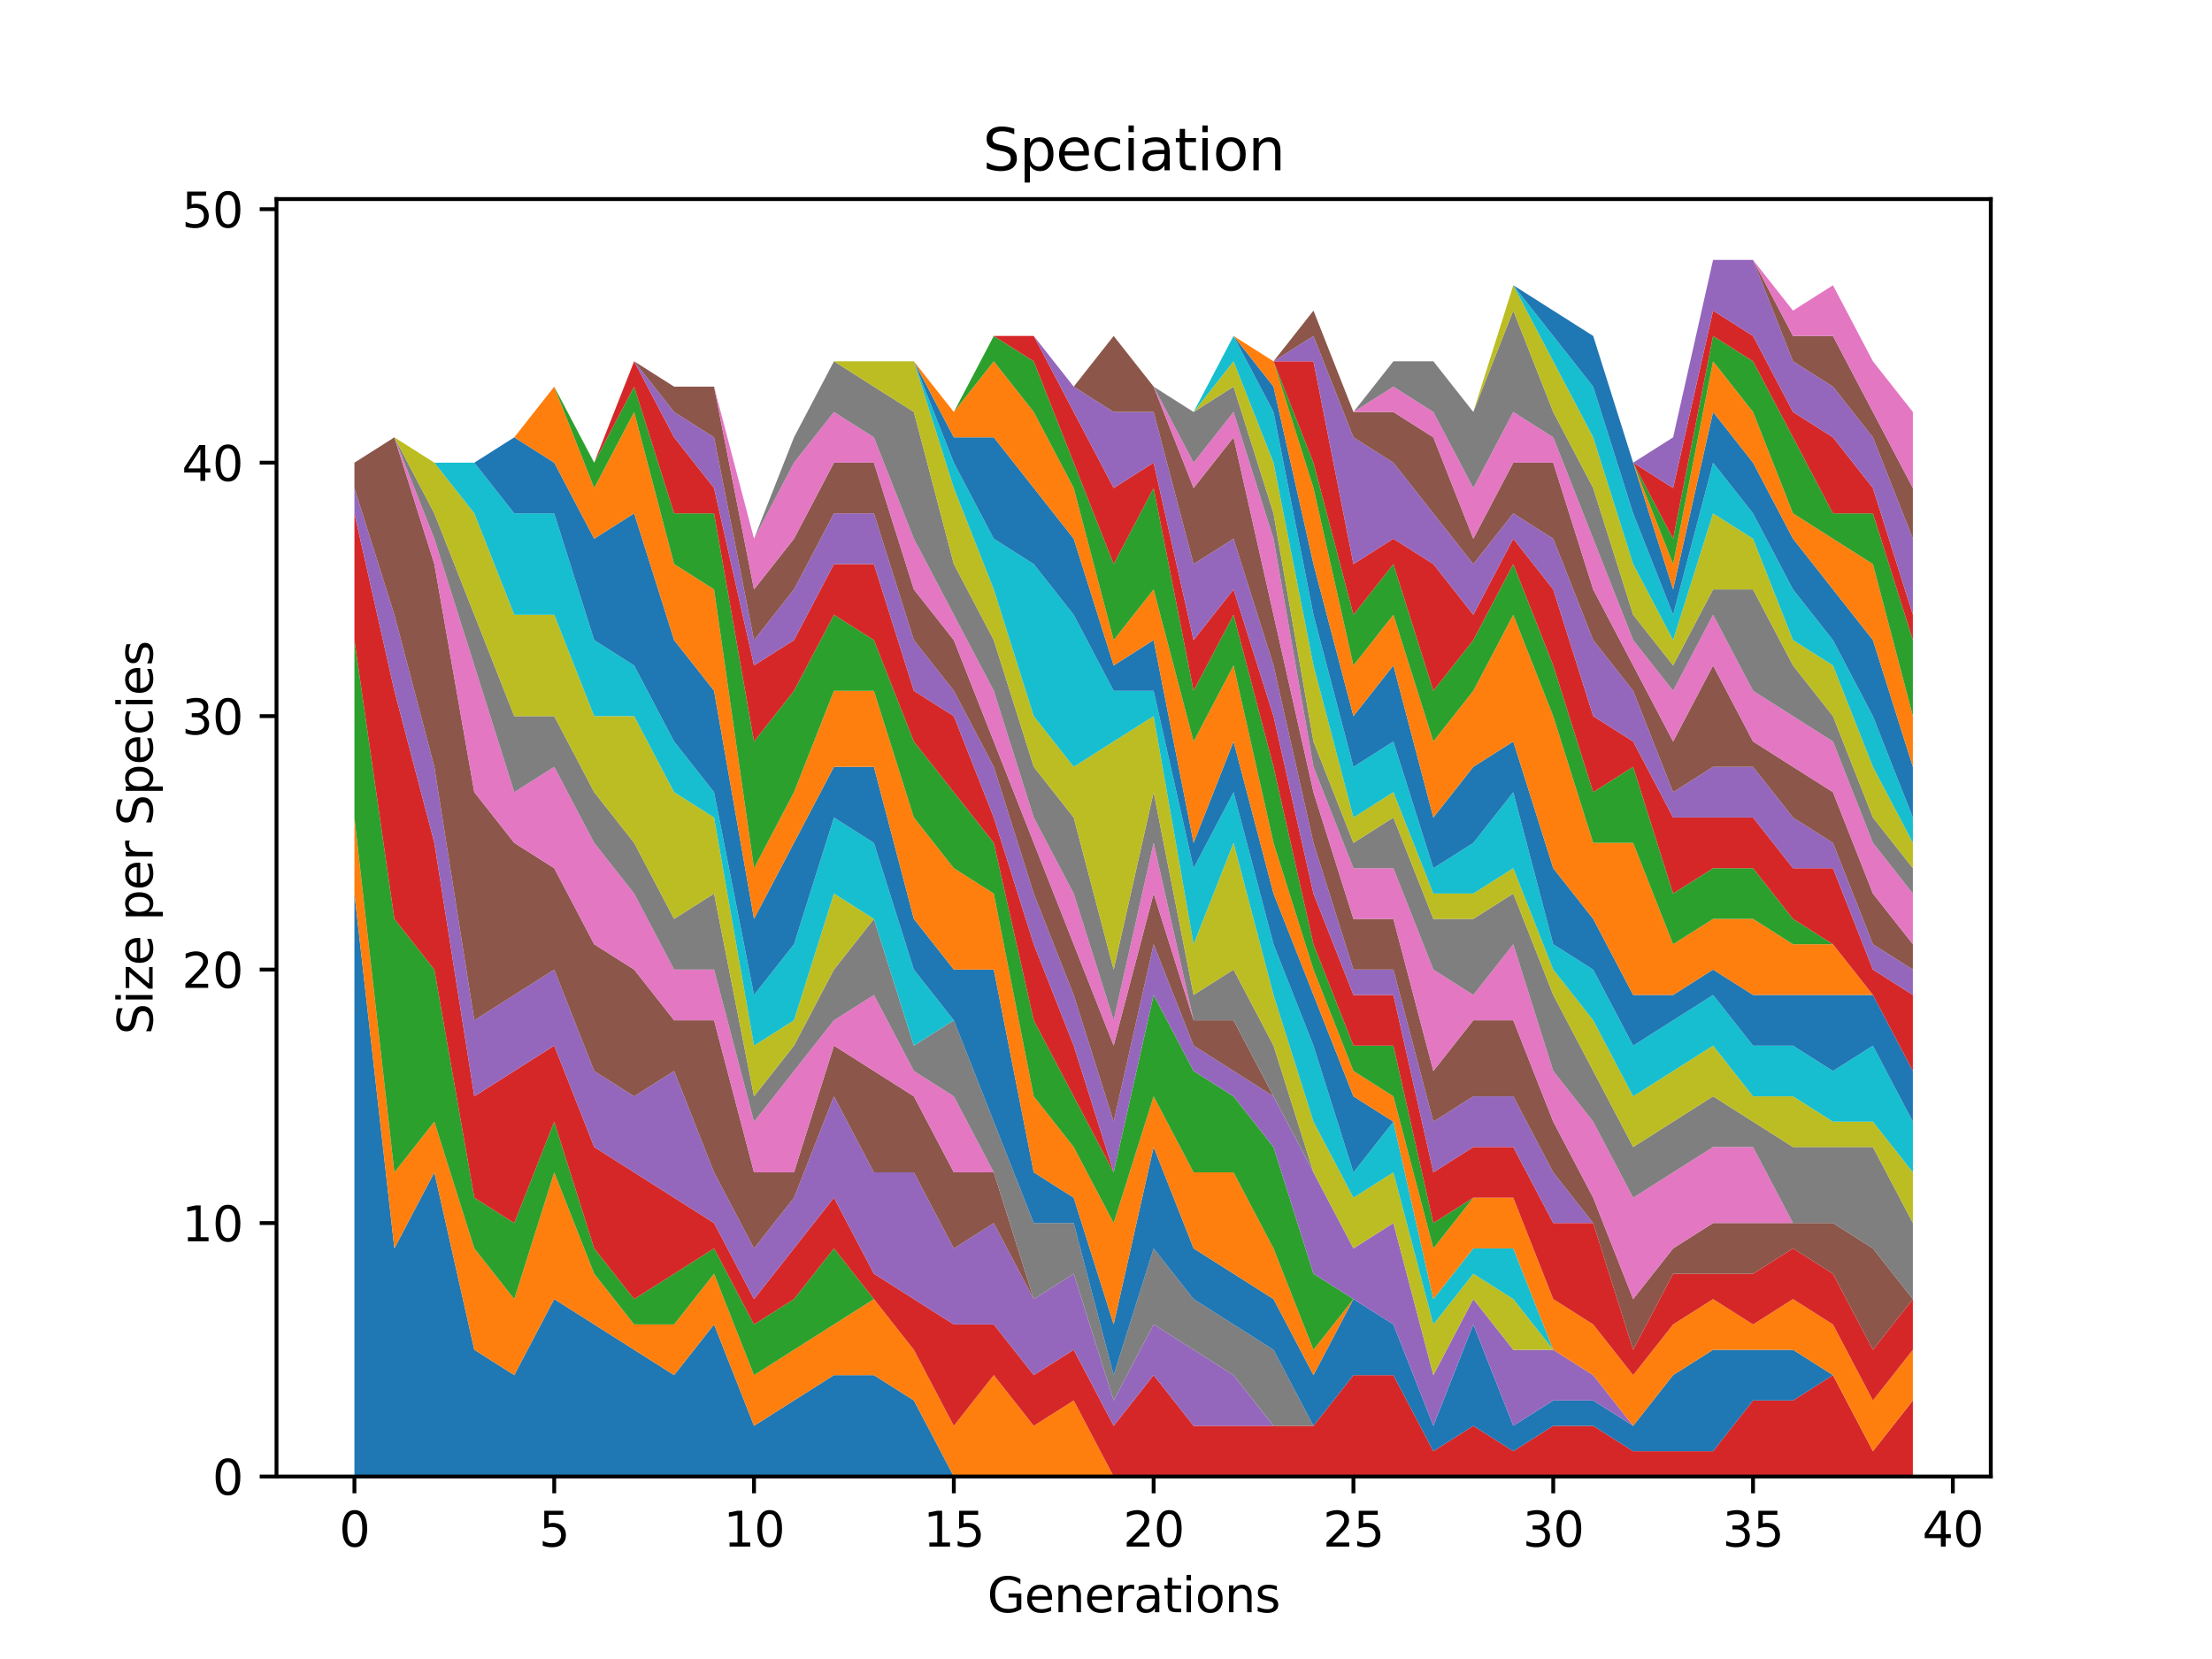 <?xml version="1.0" encoding="utf-8" standalone="no"?>
<!DOCTYPE svg PUBLIC "-//W3C//DTD SVG 1.1//EN"
  "http://www.w3.org/Graphics/SVG/1.1/DTD/svg11.dtd">
<svg xmlns:xlink="http://www.w3.org/1999/xlink" width="460.8pt" height="345.6pt" viewBox="0 0 460.8 345.6" xmlns="http://www.w3.org/2000/svg" version="1.1">
 <defs>
  <style type="text/css">*{stroke-linejoin: round; stroke-linecap: butt}</style>
 </defs>
 <g id="figure_1">
  <g id="patch_1">
   <path d="M 0 345.6 
L 460.8 345.6 
L 460.8 0 
L 0 0 
z
" style="fill: #ffffff"/>
  </g>
  <g id="axes_1">
   <g id="patch_2">
    <path d="M 57.6 307.584 
L 414.72 307.584 
L 414.72 41.472 
L 57.6 41.472 
z
" style="fill: #ffffff"/>
   </g>
   <g id="PolyCollection_1">
    <path d="M 73.833 186.144 
L 73.833 307.584 
L 82.157 307.584 
L 90.482 307.584 
L 98.806 307.584 
L 107.131 307.584 
L 115.455 307.584 
L 123.78 307.584 
L 132.104 307.584 
L 140.429 307.584 
L 148.753 307.584 
L 157.077 307.584 
L 165.402 307.584 
L 173.726 307.584 
L 182.051 307.584 
L 190.375 307.584 
L 198.7 307.584 
L 207.024 307.584 
L 215.349 307.584 
L 223.673 307.584 
L 231.998 307.584 
L 240.322 307.584 
L 248.647 307.584 
L 256.971 307.584 
L 265.296 307.584 
L 273.62 307.584 
L 281.945 307.584 
L 290.269 307.584 
L 298.594 307.584 
L 306.918 307.584 
L 315.243 307.584 
L 323.567 307.584 
L 331.891 307.584 
L 340.216 307.584 
L 348.54 307.584 
L 356.865 307.584 
L 365.189 307.584 
L 373.514 307.584 
L 381.838 307.584 
L 390.163 307.584 
L 398.487 307.584 
L 398.487 307.584 
L 398.487 307.584 
L 390.163 307.584 
L 381.838 307.584 
L 373.514 307.584 
L 365.189 307.584 
L 356.865 307.584 
L 348.54 307.584 
L 340.216 307.584 
L 331.891 307.584 
L 323.567 307.584 
L 315.243 307.584 
L 306.918 307.584 
L 298.594 307.584 
L 290.269 307.584 
L 281.945 307.584 
L 273.62 307.584 
L 265.296 307.584 
L 256.971 307.584 
L 248.647 307.584 
L 240.322 307.584 
L 231.998 307.584 
L 223.673 307.584 
L 215.349 307.584 
L 207.024 307.584 
L 198.7 307.584 
L 190.375 291.744 
L 182.051 286.464 
L 173.726 286.464 
L 165.402 291.744 
L 157.077 297.024 
L 148.753 275.904 
L 140.429 286.464 
L 132.104 281.184 
L 123.78 275.904 
L 115.455 270.624 
L 107.131 286.464 
L 98.806 281.184 
L 90.482 244.224 
L 82.157 260.064 
L 73.833 186.144 
z
" clip-path="url(#p1b1582a41a)" style="fill: #1f77b4"/>
   </g>
   <g id="PolyCollection_2">
    <path d="M 73.833 170.304 
L 73.833 186.144 
L 82.157 260.064 
L 90.482 244.224 
L 98.806 281.184 
L 107.131 286.464 
L 115.455 270.624 
L 123.78 275.904 
L 132.104 281.184 
L 140.429 286.464 
L 148.753 275.904 
L 157.077 297.024 
L 165.402 291.744 
L 173.726 286.464 
L 182.051 286.464 
L 190.375 291.744 
L 198.7 307.584 
L 207.024 307.584 
L 215.349 307.584 
L 223.673 307.584 
L 231.998 307.584 
L 240.322 307.584 
L 248.647 307.584 
L 256.971 307.584 
L 265.296 307.584 
L 273.62 307.584 
L 281.945 307.584 
L 290.269 307.584 
L 298.594 307.584 
L 306.918 307.584 
L 315.243 307.584 
L 323.567 307.584 
L 331.891 307.584 
L 340.216 307.584 
L 348.54 307.584 
L 356.865 307.584 
L 365.189 307.584 
L 373.514 307.584 
L 381.838 307.584 
L 390.163 307.584 
L 398.487 307.584 
L 398.487 307.584 
L 398.487 307.584 
L 390.163 307.584 
L 381.838 307.584 
L 373.514 307.584 
L 365.189 307.584 
L 356.865 307.584 
L 348.54 307.584 
L 340.216 307.584 
L 331.891 307.584 
L 323.567 307.584 
L 315.243 307.584 
L 306.918 307.584 
L 298.594 307.584 
L 290.269 307.584 
L 281.945 307.584 
L 273.62 307.584 
L 265.296 307.584 
L 256.971 307.584 
L 248.647 307.584 
L 240.322 307.584 
L 231.998 307.584 
L 223.673 291.744 
L 215.349 297.024 
L 207.024 286.464 
L 198.7 297.024 
L 190.375 281.184 
L 182.051 270.624 
L 173.726 275.904 
L 165.402 281.184 
L 157.077 286.464 
L 148.753 265.344 
L 140.429 275.904 
L 132.104 275.904 
L 123.78 265.344 
L 115.455 244.224 
L 107.131 270.624 
L 98.806 260.064 
L 90.482 233.664 
L 82.157 244.224 
L 73.833 170.304 
z
" clip-path="url(#p1b1582a41a)" style="fill: #ff7f0e"/>
   </g>
   <g id="PolyCollection_3">
    <path d="M 73.833 133.344 
L 73.833 170.304 
L 82.157 244.224 
L 90.482 233.664 
L 98.806 260.064 
L 107.131 270.624 
L 115.455 244.224 
L 123.78 265.344 
L 132.104 275.904 
L 140.429 275.904 
L 148.753 265.344 
L 157.077 286.464 
L 165.402 281.184 
L 173.726 275.904 
L 182.051 270.624 
L 190.375 281.184 
L 198.7 297.024 
L 207.024 286.464 
L 215.349 297.024 
L 223.673 291.744 
L 231.998 307.584 
L 240.322 307.584 
L 248.647 307.584 
L 256.971 307.584 
L 265.296 307.584 
L 273.62 307.584 
L 281.945 307.584 
L 290.269 307.584 
L 298.594 307.584 
L 306.918 307.584 
L 315.243 307.584 
L 323.567 307.584 
L 331.891 307.584 
L 340.216 307.584 
L 348.54 307.584 
L 356.865 307.584 
L 365.189 307.584 
L 373.514 307.584 
L 381.838 307.584 
L 390.163 307.584 
L 398.487 307.584 
L 398.487 307.584 
L 398.487 307.584 
L 390.163 307.584 
L 381.838 307.584 
L 373.514 307.584 
L 365.189 307.584 
L 356.865 307.584 
L 348.54 307.584 
L 340.216 307.584 
L 331.891 307.584 
L 323.567 307.584 
L 315.243 307.584 
L 306.918 307.584 
L 298.594 307.584 
L 290.269 307.584 
L 281.945 307.584 
L 273.62 307.584 
L 265.296 307.584 
L 256.971 307.584 
L 248.647 307.584 
L 240.322 307.584 
L 231.998 307.584 
L 223.673 291.744 
L 215.349 297.024 
L 207.024 286.464 
L 198.7 297.024 
L 190.375 281.184 
L 182.051 270.624 
L 173.726 260.064 
L 165.402 270.624 
L 157.077 275.904 
L 148.753 260.064 
L 140.429 265.344 
L 132.104 270.624 
L 123.78 260.064 
L 115.455 233.664 
L 107.131 254.784 
L 98.806 249.504 
L 90.482 201.984 
L 82.157 191.424 
L 73.833 133.344 
z
" clip-path="url(#p1b1582a41a)" style="fill: #2ca02c"/>
   </g>
   <g id="PolyCollection_4">
    <path d="M 73.833 106.944 
L 73.833 133.344 
L 82.157 191.424 
L 90.482 201.984 
L 98.806 249.504 
L 107.131 254.784 
L 115.455 233.664 
L 123.78 260.064 
L 132.104 270.624 
L 140.429 265.344 
L 148.753 260.064 
L 157.077 275.904 
L 165.402 270.624 
L 173.726 260.064 
L 182.051 270.624 
L 190.375 281.184 
L 198.7 297.024 
L 207.024 286.464 
L 215.349 297.024 
L 223.673 291.744 
L 231.998 307.584 
L 240.322 307.584 
L 248.647 307.584 
L 256.971 307.584 
L 265.296 307.584 
L 273.62 307.584 
L 281.945 307.584 
L 290.269 307.584 
L 298.594 307.584 
L 306.918 307.584 
L 315.243 307.584 
L 323.567 307.584 
L 331.891 307.584 
L 340.216 307.584 
L 348.54 307.584 
L 356.865 307.584 
L 365.189 307.584 
L 373.514 307.584 
L 381.838 307.584 
L 390.163 307.584 
L 398.487 307.584 
L 398.487 291.744 
L 398.487 291.744 
L 390.163 302.304 
L 381.838 286.464 
L 373.514 291.744 
L 365.189 291.744 
L 356.865 302.304 
L 348.54 302.304 
L 340.216 302.304 
L 331.891 297.024 
L 323.567 297.024 
L 315.243 302.304 
L 306.918 297.024 
L 298.594 302.304 
L 290.269 286.464 
L 281.945 286.464 
L 273.62 297.024 
L 265.296 297.024 
L 256.971 297.024 
L 248.647 297.024 
L 240.322 286.464 
L 231.998 297.024 
L 223.673 281.184 
L 215.349 286.464 
L 207.024 275.904 
L 198.7 275.904 
L 190.375 270.624 
L 182.051 265.344 
L 173.726 249.504 
L 165.402 260.064 
L 157.077 270.624 
L 148.753 254.784 
L 140.429 249.504 
L 132.104 244.224 
L 123.78 238.944 
L 115.455 217.824 
L 107.131 223.104 
L 98.806 228.384 
L 90.482 175.584 
L 82.157 143.904 
L 73.833 106.944 
z
" clip-path="url(#p1b1582a41a)" style="fill: #d62728"/>
   </g>
   <g id="PolyCollection_5">
    <path d="M 73.833 101.664 
L 73.833 106.944 
L 82.157 143.904 
L 90.482 175.584 
L 98.806 228.384 
L 107.131 223.104 
L 115.455 217.824 
L 123.78 238.944 
L 132.104 244.224 
L 140.429 249.504 
L 148.753 254.784 
L 157.077 270.624 
L 165.402 260.064 
L 173.726 249.504 
L 182.051 265.344 
L 190.375 270.624 
L 198.7 275.904 
L 207.024 275.904 
L 215.349 286.464 
L 223.673 281.184 
L 231.998 297.024 
L 240.322 286.464 
L 248.647 297.024 
L 256.971 297.024 
L 265.296 297.024 
L 273.62 297.024 
L 281.945 286.464 
L 290.269 286.464 
L 298.594 302.304 
L 306.918 297.024 
L 315.243 302.304 
L 323.567 297.024 
L 331.891 297.024 
L 340.216 302.304 
L 348.54 302.304 
L 356.865 302.304 
L 365.189 291.744 
L 373.514 291.744 
L 381.838 286.464 
L 390.163 302.304 
L 398.487 291.744 
L 398.487 291.744 
L 398.487 291.744 
L 390.163 302.304 
L 381.838 286.464 
L 373.514 291.744 
L 365.189 291.744 
L 356.865 302.304 
L 348.54 302.304 
L 340.216 302.304 
L 331.891 297.024 
L 323.567 297.024 
L 315.243 302.304 
L 306.918 297.024 
L 298.594 302.304 
L 290.269 286.464 
L 281.945 286.464 
L 273.62 297.024 
L 265.296 297.024 
L 256.971 286.464 
L 248.647 281.184 
L 240.322 275.904 
L 231.998 291.744 
L 223.673 265.344 
L 215.349 270.624 
L 207.024 254.784 
L 198.7 260.064 
L 190.375 244.224 
L 182.051 244.224 
L 173.726 228.384 
L 165.402 249.504 
L 157.077 260.064 
L 148.753 244.224 
L 140.429 223.104 
L 132.104 228.384 
L 123.78 223.104 
L 115.455 201.984 
L 107.131 207.264 
L 98.806 212.544 
L 90.482 159.744 
L 82.157 128.064 
L 73.833 101.664 
z
" clip-path="url(#p1b1582a41a)" style="fill: #9467bd"/>
   </g>
   <g id="PolyCollection_6">
    <path d="M 73.833 96.384 
L 73.833 101.664 
L 82.157 128.064 
L 90.482 159.744 
L 98.806 212.544 
L 107.131 207.264 
L 115.455 201.984 
L 123.78 223.104 
L 132.104 228.384 
L 140.429 223.104 
L 148.753 244.224 
L 157.077 260.064 
L 165.402 249.504 
L 173.726 228.384 
L 182.051 244.224 
L 190.375 244.224 
L 198.7 260.064 
L 207.024 254.784 
L 215.349 270.624 
L 223.673 265.344 
L 231.998 291.744 
L 240.322 275.904 
L 248.647 281.184 
L 256.971 286.464 
L 265.296 297.024 
L 273.62 297.024 
L 281.945 286.464 
L 290.269 286.464 
L 298.594 302.304 
L 306.918 297.024 
L 315.243 302.304 
L 323.567 297.024 
L 331.891 297.024 
L 340.216 302.304 
L 348.54 302.304 
L 356.865 302.304 
L 365.189 291.744 
L 373.514 291.744 
L 381.838 286.464 
L 390.163 302.304 
L 398.487 291.744 
L 398.487 291.744 
L 398.487 291.744 
L 390.163 302.304 
L 381.838 286.464 
L 373.514 291.744 
L 365.189 291.744 
L 356.865 302.304 
L 348.54 302.304 
L 340.216 302.304 
L 331.891 297.024 
L 323.567 297.024 
L 315.243 302.304 
L 306.918 297.024 
L 298.594 302.304 
L 290.269 286.464 
L 281.945 286.464 
L 273.62 297.024 
L 265.296 297.024 
L 256.971 286.464 
L 248.647 281.184 
L 240.322 275.904 
L 231.998 291.744 
L 223.673 265.344 
L 215.349 270.624 
L 207.024 244.224 
L 198.7 244.224 
L 190.375 228.384 
L 182.051 223.104 
L 173.726 217.824 
L 165.402 244.224 
L 157.077 244.224 
L 148.753 212.544 
L 140.429 212.544 
L 132.104 201.984 
L 123.78 196.704 
L 115.455 180.864 
L 107.131 175.584 
L 98.806 165.024 
L 90.482 117.504 
L 82.157 91.104 
L 73.833 96.384 
z
" clip-path="url(#p1b1582a41a)" style="fill: #8c564b"/>
   </g>
   <g id="PolyCollection_7">
    <path d="M 73.833 96.384 
L 73.833 96.384 
L 82.157 91.104 
L 90.482 117.504 
L 98.806 165.024 
L 107.131 175.584 
L 115.455 180.864 
L 123.78 196.704 
L 132.104 201.984 
L 140.429 212.544 
L 148.753 212.544 
L 157.077 244.224 
L 165.402 244.224 
L 173.726 217.824 
L 182.051 223.104 
L 190.375 228.384 
L 198.7 244.224 
L 207.024 244.224 
L 215.349 270.624 
L 223.673 265.344 
L 231.998 291.744 
L 240.322 275.904 
L 248.647 281.184 
L 256.971 286.464 
L 265.296 297.024 
L 273.62 297.024 
L 281.945 286.464 
L 290.269 286.464 
L 298.594 302.304 
L 306.918 297.024 
L 315.243 302.304 
L 323.567 297.024 
L 331.891 297.024 
L 340.216 302.304 
L 348.54 302.304 
L 356.865 302.304 
L 365.189 291.744 
L 373.514 291.744 
L 381.838 286.464 
L 390.163 302.304 
L 398.487 291.744 
L 398.487 291.744 
L 398.487 291.744 
L 390.163 302.304 
L 381.838 286.464 
L 373.514 291.744 
L 365.189 291.744 
L 356.865 302.304 
L 348.54 302.304 
L 340.216 302.304 
L 331.891 297.024 
L 323.567 297.024 
L 315.243 302.304 
L 306.918 297.024 
L 298.594 302.304 
L 290.269 286.464 
L 281.945 286.464 
L 273.62 297.024 
L 265.296 297.024 
L 256.971 286.464 
L 248.647 281.184 
L 240.322 275.904 
L 231.998 291.744 
L 223.673 265.344 
L 215.349 270.624 
L 207.024 244.224 
L 198.7 228.384 
L 190.375 223.104 
L 182.051 207.264 
L 173.726 212.544 
L 165.402 223.104 
L 157.077 233.664 
L 148.753 201.984 
L 140.429 201.984 
L 132.104 186.144 
L 123.78 175.584 
L 115.455 159.744 
L 107.131 165.024 
L 98.806 138.624 
L 90.482 112.224 
L 82.157 91.104 
L 73.833 96.384 
z
" clip-path="url(#p1b1582a41a)" style="fill: #e377c2"/>
   </g>
   <g id="PolyCollection_8">
    <path d="M 73.833 96.384 
L 73.833 96.384 
L 82.157 91.104 
L 90.482 112.224 
L 98.806 138.624 
L 107.131 165.024 
L 115.455 159.744 
L 123.78 175.584 
L 132.104 186.144 
L 140.429 201.984 
L 148.753 201.984 
L 157.077 233.664 
L 165.402 223.104 
L 173.726 212.544 
L 182.051 207.264 
L 190.375 223.104 
L 198.7 228.384 
L 207.024 244.224 
L 215.349 270.624 
L 223.673 265.344 
L 231.998 291.744 
L 240.322 275.904 
L 248.647 281.184 
L 256.971 286.464 
L 265.296 297.024 
L 273.62 297.024 
L 281.945 286.464 
L 290.269 286.464 
L 298.594 302.304 
L 306.918 297.024 
L 315.243 302.304 
L 323.567 297.024 
L 331.891 297.024 
L 340.216 302.304 
L 348.54 302.304 
L 356.865 302.304 
L 365.189 291.744 
L 373.514 291.744 
L 381.838 286.464 
L 390.163 302.304 
L 398.487 291.744 
L 398.487 291.744 
L 398.487 291.744 
L 390.163 302.304 
L 381.838 286.464 
L 373.514 291.744 
L 365.189 291.744 
L 356.865 302.304 
L 348.54 302.304 
L 340.216 302.304 
L 331.891 297.024 
L 323.567 297.024 
L 315.243 302.304 
L 306.918 297.024 
L 298.594 302.304 
L 290.269 286.464 
L 281.945 286.464 
L 273.62 297.024 
L 265.296 281.184 
L 256.971 275.904 
L 248.647 270.624 
L 240.322 260.064 
L 231.998 286.464 
L 223.673 254.784 
L 215.349 254.784 
L 207.024 233.664 
L 198.7 212.544 
L 190.375 217.824 
L 182.051 191.424 
L 173.726 201.984 
L 165.402 217.824 
L 157.077 228.384 
L 148.753 186.144 
L 140.429 191.424 
L 132.104 175.584 
L 123.78 165.024 
L 115.455 149.184 
L 107.131 149.184 
L 98.806 128.064 
L 90.482 106.944 
L 82.157 91.104 
L 73.833 96.384 
z
" clip-path="url(#p1b1582a41a)" style="fill: #7f7f7f"/>
   </g>
   <g id="PolyCollection_9">
    <path d="M 73.833 96.384 
L 73.833 96.384 
L 82.157 91.104 
L 90.482 106.944 
L 98.806 128.064 
L 107.131 149.184 
L 115.455 149.184 
L 123.78 165.024 
L 132.104 175.584 
L 140.429 191.424 
L 148.753 186.144 
L 157.077 228.384 
L 165.402 217.824 
L 173.726 201.984 
L 182.051 191.424 
L 190.375 217.824 
L 198.7 212.544 
L 207.024 233.664 
L 215.349 254.784 
L 223.673 254.784 
L 231.998 286.464 
L 240.322 260.064 
L 248.647 270.624 
L 256.971 275.904 
L 265.296 281.184 
L 273.62 297.024 
L 281.945 286.464 
L 290.269 286.464 
L 298.594 302.304 
L 306.918 297.024 
L 315.243 302.304 
L 323.567 297.024 
L 331.891 297.024 
L 340.216 302.304 
L 348.54 302.304 
L 356.865 302.304 
L 365.189 291.744 
L 373.514 291.744 
L 381.838 286.464 
L 390.163 302.304 
L 398.487 291.744 
L 398.487 291.744 
L 398.487 291.744 
L 390.163 302.304 
L 381.838 286.464 
L 373.514 291.744 
L 365.189 291.744 
L 356.865 302.304 
L 348.54 302.304 
L 340.216 302.304 
L 331.891 297.024 
L 323.567 297.024 
L 315.243 302.304 
L 306.918 297.024 
L 298.594 302.304 
L 290.269 286.464 
L 281.945 286.464 
L 273.62 297.024 
L 265.296 281.184 
L 256.971 275.904 
L 248.647 270.624 
L 240.322 260.064 
L 231.998 286.464 
L 223.673 254.784 
L 215.349 254.784 
L 207.024 233.664 
L 198.7 212.544 
L 190.375 217.824 
L 182.051 191.424 
L 173.726 186.144 
L 165.402 212.544 
L 157.077 217.824 
L 148.753 170.304 
L 140.429 165.024 
L 132.104 149.184 
L 123.78 149.184 
L 115.455 128.064 
L 107.131 128.064 
L 98.806 106.944 
L 90.482 96.384 
L 82.157 91.104 
L 73.833 96.384 
z
" clip-path="url(#p1b1582a41a)" style="fill: #bcbd22"/>
   </g>
   <g id="PolyCollection_10">
    <path d="M 73.833 96.384 
L 73.833 96.384 
L 82.157 91.104 
L 90.482 96.384 
L 98.806 106.944 
L 107.131 128.064 
L 115.455 128.064 
L 123.78 149.184 
L 132.104 149.184 
L 140.429 165.024 
L 148.753 170.304 
L 157.077 217.824 
L 165.402 212.544 
L 173.726 186.144 
L 182.051 191.424 
L 190.375 217.824 
L 198.7 212.544 
L 207.024 233.664 
L 215.349 254.784 
L 223.673 254.784 
L 231.998 286.464 
L 240.322 260.064 
L 248.647 270.624 
L 256.971 275.904 
L 265.296 281.184 
L 273.62 297.024 
L 281.945 286.464 
L 290.269 286.464 
L 298.594 302.304 
L 306.918 297.024 
L 315.243 302.304 
L 323.567 297.024 
L 331.891 297.024 
L 340.216 302.304 
L 348.54 302.304 
L 356.865 302.304 
L 365.189 291.744 
L 373.514 291.744 
L 381.838 286.464 
L 390.163 302.304 
L 398.487 291.744 
L 398.487 291.744 
L 398.487 291.744 
L 390.163 302.304 
L 381.838 286.464 
L 373.514 291.744 
L 365.189 291.744 
L 356.865 302.304 
L 348.54 302.304 
L 340.216 302.304 
L 331.891 297.024 
L 323.567 297.024 
L 315.243 302.304 
L 306.918 297.024 
L 298.594 302.304 
L 290.269 286.464 
L 281.945 286.464 
L 273.62 297.024 
L 265.296 281.184 
L 256.971 275.904 
L 248.647 270.624 
L 240.322 260.064 
L 231.998 286.464 
L 223.673 254.784 
L 215.349 254.784 
L 207.024 233.664 
L 198.7 212.544 
L 190.375 201.984 
L 182.051 175.584 
L 173.726 170.304 
L 165.402 196.704 
L 157.077 207.264 
L 148.753 165.024 
L 140.429 154.464 
L 132.104 138.624 
L 123.78 133.344 
L 115.455 106.944 
L 107.131 106.944 
L 98.806 96.384 
L 90.482 96.384 
L 82.157 91.104 
L 73.833 96.384 
z
" clip-path="url(#p1b1582a41a)" style="fill: #17becf"/>
   </g>
   <g id="PolyCollection_11">
    <path d="M 73.833 96.384 
L 73.833 96.384 
L 82.157 91.104 
L 90.482 96.384 
L 98.806 96.384 
L 107.131 106.944 
L 115.455 106.944 
L 123.78 133.344 
L 132.104 138.624 
L 140.429 154.464 
L 148.753 165.024 
L 157.077 207.264 
L 165.402 196.704 
L 173.726 170.304 
L 182.051 175.584 
L 190.375 201.984 
L 198.7 212.544 
L 207.024 233.664 
L 215.349 254.784 
L 223.673 254.784 
L 231.998 286.464 
L 240.322 260.064 
L 248.647 270.624 
L 256.971 275.904 
L 265.296 281.184 
L 273.62 297.024 
L 281.945 286.464 
L 290.269 286.464 
L 298.594 302.304 
L 306.918 297.024 
L 315.243 302.304 
L 323.567 297.024 
L 331.891 297.024 
L 340.216 302.304 
L 348.54 302.304 
L 356.865 302.304 
L 365.189 291.744 
L 373.514 291.744 
L 381.838 286.464 
L 390.163 302.304 
L 398.487 291.744 
L 398.487 291.744 
L 398.487 291.744 
L 390.163 302.304 
L 381.838 286.464 
L 373.514 281.184 
L 365.189 281.184 
L 356.865 281.184 
L 348.54 286.464 
L 340.216 297.024 
L 331.891 291.744 
L 323.567 291.744 
L 315.243 297.024 
L 306.918 275.904 
L 298.594 297.024 
L 290.269 275.904 
L 281.945 270.624 
L 273.62 286.464 
L 265.296 270.624 
L 256.971 265.344 
L 248.647 260.064 
L 240.322 238.944 
L 231.998 275.904 
L 223.673 249.504 
L 215.349 244.224 
L 207.024 201.984 
L 198.7 201.984 
L 190.375 191.424 
L 182.051 159.744 
L 173.726 159.744 
L 165.402 175.584 
L 157.077 191.424 
L 148.753 143.904 
L 140.429 133.344 
L 132.104 106.944 
L 123.78 112.224 
L 115.455 96.384 
L 107.131 91.104 
L 98.806 96.384 
L 90.482 96.384 
L 82.157 91.104 
L 73.833 96.384 
z
" clip-path="url(#p1b1582a41a)" style="fill: #1f77b4"/>
   </g>
   <g id="PolyCollection_12">
    <path d="M 73.833 96.384 
L 73.833 96.384 
L 82.157 91.104 
L 90.482 96.384 
L 98.806 96.384 
L 107.131 91.104 
L 115.455 96.384 
L 123.78 112.224 
L 132.104 106.944 
L 140.429 133.344 
L 148.753 143.904 
L 157.077 191.424 
L 165.402 175.584 
L 173.726 159.744 
L 182.051 159.744 
L 190.375 191.424 
L 198.7 201.984 
L 207.024 201.984 
L 215.349 244.224 
L 223.673 249.504 
L 231.998 275.904 
L 240.322 238.944 
L 248.647 260.064 
L 256.971 265.344 
L 265.296 270.624 
L 273.62 286.464 
L 281.945 270.624 
L 290.269 275.904 
L 298.594 297.024 
L 306.918 275.904 
L 315.243 297.024 
L 323.567 291.744 
L 331.891 291.744 
L 340.216 297.024 
L 348.54 286.464 
L 356.865 281.184 
L 365.189 281.184 
L 373.514 281.184 
L 381.838 286.464 
L 390.163 302.304 
L 398.487 291.744 
L 398.487 291.744 
L 398.487 291.744 
L 390.163 302.304 
L 381.838 286.464 
L 373.514 281.184 
L 365.189 281.184 
L 356.865 281.184 
L 348.54 286.464 
L 340.216 297.024 
L 331.891 291.744 
L 323.567 291.744 
L 315.243 297.024 
L 306.918 275.904 
L 298.594 297.024 
L 290.269 275.904 
L 281.945 270.624 
L 273.62 281.184 
L 265.296 260.064 
L 256.971 244.224 
L 248.647 244.224 
L 240.322 228.384 
L 231.998 254.784 
L 223.673 238.944 
L 215.349 228.384 
L 207.024 186.144 
L 198.7 180.864 
L 190.375 170.304 
L 182.051 143.904 
L 173.726 143.904 
L 165.402 165.024 
L 157.077 180.864 
L 148.753 122.784 
L 140.429 117.504 
L 132.104 85.824 
L 123.78 101.664 
L 115.455 80.544 
L 107.131 91.104 
L 98.806 96.384 
L 90.482 96.384 
L 82.157 91.104 
L 73.833 96.384 
z
" clip-path="url(#p1b1582a41a)" style="fill: #ff7f0e"/>
   </g>
   <g id="PolyCollection_13">
    <path d="M 73.833 96.384 
L 73.833 96.384 
L 82.157 91.104 
L 90.482 96.384 
L 98.806 96.384 
L 107.131 91.104 
L 115.455 80.544 
L 123.78 101.664 
L 132.104 85.824 
L 140.429 117.504 
L 148.753 122.784 
L 157.077 180.864 
L 165.402 165.024 
L 173.726 143.904 
L 182.051 143.904 
L 190.375 170.304 
L 198.7 180.864 
L 207.024 186.144 
L 215.349 228.384 
L 223.673 238.944 
L 231.998 254.784 
L 240.322 228.384 
L 248.647 244.224 
L 256.971 244.224 
L 265.296 260.064 
L 273.62 281.184 
L 281.945 270.624 
L 290.269 275.904 
L 298.594 297.024 
L 306.918 275.904 
L 315.243 297.024 
L 323.567 291.744 
L 331.891 291.744 
L 340.216 297.024 
L 348.54 286.464 
L 356.865 281.184 
L 365.189 281.184 
L 373.514 281.184 
L 381.838 286.464 
L 390.163 302.304 
L 398.487 291.744 
L 398.487 291.744 
L 398.487 291.744 
L 390.163 302.304 
L 381.838 286.464 
L 373.514 281.184 
L 365.189 281.184 
L 356.865 281.184 
L 348.54 286.464 
L 340.216 297.024 
L 331.891 291.744 
L 323.567 291.744 
L 315.243 297.024 
L 306.918 275.904 
L 298.594 297.024 
L 290.269 275.904 
L 281.945 270.624 
L 273.62 265.344 
L 265.296 238.944 
L 256.971 228.384 
L 248.647 223.104 
L 240.322 207.264 
L 231.998 244.224 
L 223.673 228.384 
L 215.349 212.544 
L 207.024 175.584 
L 198.7 165.024 
L 190.375 154.464 
L 182.051 133.344 
L 173.726 128.064 
L 165.402 143.904 
L 157.077 154.464 
L 148.753 106.944 
L 140.429 106.944 
L 132.104 80.544 
L 123.78 96.384 
L 115.455 80.544 
L 107.131 91.104 
L 98.806 96.384 
L 90.482 96.384 
L 82.157 91.104 
L 73.833 96.384 
z
" clip-path="url(#p1b1582a41a)" style="fill: #2ca02c"/>
   </g>
   <g id="PolyCollection_14">
    <path d="M 73.833 96.384 
L 73.833 96.384 
L 82.157 91.104 
L 90.482 96.384 
L 98.806 96.384 
L 107.131 91.104 
L 115.455 80.544 
L 123.78 96.384 
L 132.104 80.544 
L 140.429 106.944 
L 148.753 106.944 
L 157.077 154.464 
L 165.402 143.904 
L 173.726 128.064 
L 182.051 133.344 
L 190.375 154.464 
L 198.7 165.024 
L 207.024 175.584 
L 215.349 212.544 
L 223.673 228.384 
L 231.998 244.224 
L 240.322 207.264 
L 248.647 223.104 
L 256.971 228.384 
L 265.296 238.944 
L 273.62 265.344 
L 281.945 270.624 
L 290.269 275.904 
L 298.594 297.024 
L 306.918 275.904 
L 315.243 297.024 
L 323.567 291.744 
L 331.891 291.744 
L 340.216 297.024 
L 348.54 286.464 
L 356.865 281.184 
L 365.189 281.184 
L 373.514 281.184 
L 381.838 286.464 
L 390.163 302.304 
L 398.487 291.744 
L 398.487 291.744 
L 398.487 291.744 
L 390.163 302.304 
L 381.838 286.464 
L 373.514 281.184 
L 365.189 281.184 
L 356.865 281.184 
L 348.54 286.464 
L 340.216 297.024 
L 331.891 291.744 
L 323.567 291.744 
L 315.243 297.024 
L 306.918 275.904 
L 298.594 297.024 
L 290.269 275.904 
L 281.945 270.624 
L 273.62 265.344 
L 265.296 238.944 
L 256.971 228.384 
L 248.647 223.104 
L 240.322 207.264 
L 231.998 244.224 
L 223.673 217.824 
L 215.349 196.704 
L 207.024 170.304 
L 198.7 149.184 
L 190.375 143.904 
L 182.051 117.504 
L 173.726 117.504 
L 165.402 133.344 
L 157.077 138.624 
L 148.753 101.664 
L 140.429 91.104 
L 132.104 75.264 
L 123.78 96.384 
L 115.455 80.544 
L 107.131 91.104 
L 98.806 96.384 
L 90.482 96.384 
L 82.157 91.104 
L 73.833 96.384 
z
" clip-path="url(#p1b1582a41a)" style="fill: #d62728"/>
   </g>
   <g id="PolyCollection_15">
    <path d="M 73.833 96.384 
L 73.833 96.384 
L 82.157 91.104 
L 90.482 96.384 
L 98.806 96.384 
L 107.131 91.104 
L 115.455 80.544 
L 123.78 96.384 
L 132.104 75.264 
L 140.429 91.104 
L 148.753 101.664 
L 157.077 138.624 
L 165.402 133.344 
L 173.726 117.504 
L 182.051 117.504 
L 190.375 143.904 
L 198.7 149.184 
L 207.024 170.304 
L 215.349 196.704 
L 223.673 217.824 
L 231.998 244.224 
L 240.322 207.264 
L 248.647 223.104 
L 256.971 228.384 
L 265.296 238.944 
L 273.62 265.344 
L 281.945 270.624 
L 290.269 275.904 
L 298.594 297.024 
L 306.918 275.904 
L 315.243 297.024 
L 323.567 291.744 
L 331.891 291.744 
L 340.216 297.024 
L 348.54 286.464 
L 356.865 281.184 
L 365.189 281.184 
L 373.514 281.184 
L 381.838 286.464 
L 390.163 302.304 
L 398.487 291.744 
L 398.487 291.744 
L 398.487 291.744 
L 390.163 302.304 
L 381.838 286.464 
L 373.514 281.184 
L 365.189 281.184 
L 356.865 281.184 
L 348.54 286.464 
L 340.216 297.024 
L 331.891 286.464 
L 323.567 281.184 
L 315.243 281.184 
L 306.918 270.624 
L 298.594 286.464 
L 290.269 254.784 
L 281.945 260.064 
L 273.62 244.224 
L 265.296 228.384 
L 256.971 223.104 
L 248.647 217.824 
L 240.322 196.704 
L 231.998 233.664 
L 223.673 207.264 
L 215.349 186.144 
L 207.024 159.744 
L 198.7 143.904 
L 190.375 133.344 
L 182.051 106.944 
L 173.726 106.944 
L 165.402 122.784 
L 157.077 133.344 
L 148.753 91.104 
L 140.429 85.824 
L 132.104 75.264 
L 123.78 96.384 
L 115.455 80.544 
L 107.131 91.104 
L 98.806 96.384 
L 90.482 96.384 
L 82.157 91.104 
L 73.833 96.384 
z
" clip-path="url(#p1b1582a41a)" style="fill: #9467bd"/>
   </g>
   <g id="PolyCollection_16">
    <path d="M 73.833 96.384 
L 73.833 96.384 
L 82.157 91.104 
L 90.482 96.384 
L 98.806 96.384 
L 107.131 91.104 
L 115.455 80.544 
L 123.78 96.384 
L 132.104 75.264 
L 140.429 85.824 
L 148.753 91.104 
L 157.077 133.344 
L 165.402 122.784 
L 173.726 106.944 
L 182.051 106.944 
L 190.375 133.344 
L 198.7 143.904 
L 207.024 159.744 
L 215.349 186.144 
L 223.673 207.264 
L 231.998 233.664 
L 240.322 196.704 
L 248.647 217.824 
L 256.971 223.104 
L 265.296 228.384 
L 273.62 244.224 
L 281.945 260.064 
L 290.269 254.784 
L 298.594 286.464 
L 306.918 270.624 
L 315.243 281.184 
L 323.567 281.184 
L 331.891 286.464 
L 340.216 297.024 
L 348.54 286.464 
L 356.865 281.184 
L 365.189 281.184 
L 373.514 281.184 
L 381.838 286.464 
L 390.163 302.304 
L 398.487 291.744 
L 398.487 291.744 
L 398.487 291.744 
L 390.163 302.304 
L 381.838 286.464 
L 373.514 281.184 
L 365.189 281.184 
L 356.865 281.184 
L 348.54 286.464 
L 340.216 297.024 
L 331.891 286.464 
L 323.567 281.184 
L 315.243 281.184 
L 306.918 270.624 
L 298.594 286.464 
L 290.269 254.784 
L 281.945 260.064 
L 273.62 244.224 
L 265.296 228.384 
L 256.971 212.544 
L 248.647 212.544 
L 240.322 186.144 
L 231.998 217.824 
L 223.673 196.704 
L 215.349 175.584 
L 207.024 154.464 
L 198.7 133.344 
L 190.375 122.784 
L 182.051 96.384 
L 173.726 96.384 
L 165.402 112.224 
L 157.077 122.784 
L 148.753 80.544 
L 140.429 80.544 
L 132.104 75.264 
L 123.78 96.384 
L 115.455 80.544 
L 107.131 91.104 
L 98.806 96.384 
L 90.482 96.384 
L 82.157 91.104 
L 73.833 96.384 
z
" clip-path="url(#p1b1582a41a)" style="fill: #8c564b"/>
   </g>
   <g id="PolyCollection_17">
    <path d="M 73.833 96.384 
L 73.833 96.384 
L 82.157 91.104 
L 90.482 96.384 
L 98.806 96.384 
L 107.131 91.104 
L 115.455 80.544 
L 123.78 96.384 
L 132.104 75.264 
L 140.429 80.544 
L 148.753 80.544 
L 157.077 122.784 
L 165.402 112.224 
L 173.726 96.384 
L 182.051 96.384 
L 190.375 122.784 
L 198.7 133.344 
L 207.024 154.464 
L 215.349 175.584 
L 223.673 196.704 
L 231.998 217.824 
L 240.322 186.144 
L 248.647 212.544 
L 256.971 212.544 
L 265.296 228.384 
L 273.62 244.224 
L 281.945 260.064 
L 290.269 254.784 
L 298.594 286.464 
L 306.918 270.624 
L 315.243 281.184 
L 323.567 281.184 
L 331.891 286.464 
L 340.216 297.024 
L 348.54 286.464 
L 356.865 281.184 
L 365.189 281.184 
L 373.514 281.184 
L 381.838 286.464 
L 390.163 302.304 
L 398.487 291.744 
L 398.487 291.744 
L 398.487 291.744 
L 390.163 302.304 
L 381.838 286.464 
L 373.514 281.184 
L 365.189 281.184 
L 356.865 281.184 
L 348.54 286.464 
L 340.216 297.024 
L 331.891 286.464 
L 323.567 281.184 
L 315.243 281.184 
L 306.918 270.624 
L 298.594 286.464 
L 290.269 254.784 
L 281.945 260.064 
L 273.62 244.224 
L 265.296 228.384 
L 256.971 212.544 
L 248.647 212.544 
L 240.322 175.584 
L 231.998 212.544 
L 223.673 186.144 
L 215.349 170.304 
L 207.024 143.904 
L 198.7 128.064 
L 190.375 112.224 
L 182.051 91.104 
L 173.726 85.824 
L 165.402 96.384 
L 157.077 112.224 
L 148.753 80.544 
L 140.429 80.544 
L 132.104 75.264 
L 123.78 96.384 
L 115.455 80.544 
L 107.131 91.104 
L 98.806 96.384 
L 90.482 96.384 
L 82.157 91.104 
L 73.833 96.384 
z
" clip-path="url(#p1b1582a41a)" style="fill: #e377c2"/>
   </g>
   <g id="PolyCollection_18">
    <path d="M 73.833 96.384 
L 73.833 96.384 
L 82.157 91.104 
L 90.482 96.384 
L 98.806 96.384 
L 107.131 91.104 
L 115.455 80.544 
L 123.78 96.384 
L 132.104 75.264 
L 140.429 80.544 
L 148.753 80.544 
L 157.077 112.224 
L 165.402 96.384 
L 173.726 85.824 
L 182.051 91.104 
L 190.375 112.224 
L 198.7 128.064 
L 207.024 143.904 
L 215.349 170.304 
L 223.673 186.144 
L 231.998 212.544 
L 240.322 175.584 
L 248.647 212.544 
L 256.971 212.544 
L 265.296 228.384 
L 273.62 244.224 
L 281.945 260.064 
L 290.269 254.784 
L 298.594 286.464 
L 306.918 270.624 
L 315.243 281.184 
L 323.567 281.184 
L 331.891 286.464 
L 340.216 297.024 
L 348.54 286.464 
L 356.865 281.184 
L 365.189 281.184 
L 373.514 281.184 
L 381.838 286.464 
L 390.163 302.304 
L 398.487 291.744 
L 398.487 291.744 
L 398.487 291.744 
L 390.163 302.304 
L 381.838 286.464 
L 373.514 281.184 
L 365.189 281.184 
L 356.865 281.184 
L 348.54 286.464 
L 340.216 297.024 
L 331.891 286.464 
L 323.567 281.184 
L 315.243 281.184 
L 306.918 270.624 
L 298.594 286.464 
L 290.269 254.784 
L 281.945 260.064 
L 273.62 244.224 
L 265.296 217.824 
L 256.971 201.984 
L 248.647 207.264 
L 240.322 165.024 
L 231.998 201.984 
L 223.673 170.304 
L 215.349 159.744 
L 207.024 133.344 
L 198.7 117.504 
L 190.375 85.824 
L 182.051 80.544 
L 173.726 75.264 
L 165.402 91.104 
L 157.077 112.224 
L 148.753 80.544 
L 140.429 80.544 
L 132.104 75.264 
L 123.78 96.384 
L 115.455 80.544 
L 107.131 91.104 
L 98.806 96.384 
L 90.482 96.384 
L 82.157 91.104 
L 73.833 96.384 
z
" clip-path="url(#p1b1582a41a)" style="fill: #7f7f7f"/>
   </g>
   <g id="PolyCollection_19">
    <path d="M 73.833 96.384 
L 73.833 96.384 
L 82.157 91.104 
L 90.482 96.384 
L 98.806 96.384 
L 107.131 91.104 
L 115.455 80.544 
L 123.78 96.384 
L 132.104 75.264 
L 140.429 80.544 
L 148.753 80.544 
L 157.077 112.224 
L 165.402 91.104 
L 173.726 75.264 
L 182.051 80.544 
L 190.375 85.824 
L 198.7 117.504 
L 207.024 133.344 
L 215.349 159.744 
L 223.673 170.304 
L 231.998 201.984 
L 240.322 165.024 
L 248.647 207.264 
L 256.971 201.984 
L 265.296 217.824 
L 273.62 244.224 
L 281.945 260.064 
L 290.269 254.784 
L 298.594 286.464 
L 306.918 270.624 
L 315.243 281.184 
L 323.567 281.184 
L 331.891 286.464 
L 340.216 297.024 
L 348.54 286.464 
L 356.865 281.184 
L 365.189 281.184 
L 373.514 281.184 
L 381.838 286.464 
L 390.163 302.304 
L 398.487 291.744 
L 398.487 291.744 
L 398.487 291.744 
L 390.163 302.304 
L 381.838 286.464 
L 373.514 281.184 
L 365.189 281.184 
L 356.865 281.184 
L 348.54 286.464 
L 340.216 297.024 
L 331.891 286.464 
L 323.567 281.184 
L 315.243 270.624 
L 306.918 265.344 
L 298.594 275.904 
L 290.269 244.224 
L 281.945 249.504 
L 273.62 233.664 
L 265.296 207.264 
L 256.971 175.584 
L 248.647 196.704 
L 240.322 149.184 
L 231.998 154.464 
L 223.673 159.744 
L 215.349 149.184 
L 207.024 122.784 
L 198.7 101.664 
L 190.375 75.264 
L 182.051 75.264 
L 173.726 75.264 
L 165.402 91.104 
L 157.077 112.224 
L 148.753 80.544 
L 140.429 80.544 
L 132.104 75.264 
L 123.78 96.384 
L 115.455 80.544 
L 107.131 91.104 
L 98.806 96.384 
L 90.482 96.384 
L 82.157 91.104 
L 73.833 96.384 
z
" clip-path="url(#p1b1582a41a)" style="fill: #bcbd22"/>
   </g>
   <g id="PolyCollection_20">
    <path d="M 73.833 96.384 
L 73.833 96.384 
L 82.157 91.104 
L 90.482 96.384 
L 98.806 96.384 
L 107.131 91.104 
L 115.455 80.544 
L 123.78 96.384 
L 132.104 75.264 
L 140.429 80.544 
L 148.753 80.544 
L 157.077 112.224 
L 165.402 91.104 
L 173.726 75.264 
L 182.051 75.264 
L 190.375 75.264 
L 198.7 101.664 
L 207.024 122.784 
L 215.349 149.184 
L 223.673 159.744 
L 231.998 154.464 
L 240.322 149.184 
L 248.647 196.704 
L 256.971 175.584 
L 265.296 207.264 
L 273.62 233.664 
L 281.945 249.504 
L 290.269 244.224 
L 298.594 275.904 
L 306.918 265.344 
L 315.243 270.624 
L 323.567 281.184 
L 331.891 286.464 
L 340.216 297.024 
L 348.54 286.464 
L 356.865 281.184 
L 365.189 281.184 
L 373.514 281.184 
L 381.838 286.464 
L 390.163 302.304 
L 398.487 291.744 
L 398.487 291.744 
L 398.487 291.744 
L 390.163 302.304 
L 381.838 286.464 
L 373.514 281.184 
L 365.189 281.184 
L 356.865 281.184 
L 348.54 286.464 
L 340.216 297.024 
L 331.891 286.464 
L 323.567 281.184 
L 315.243 260.064 
L 306.918 260.064 
L 298.594 270.624 
L 290.269 233.664 
L 281.945 244.224 
L 273.62 217.824 
L 265.296 196.704 
L 256.971 165.024 
L 248.647 180.864 
L 240.322 143.904 
L 231.998 143.904 
L 223.673 128.064 
L 215.349 117.504 
L 207.024 112.224 
L 198.7 96.384 
L 190.375 75.264 
L 182.051 75.264 
L 173.726 75.264 
L 165.402 91.104 
L 157.077 112.224 
L 148.753 80.544 
L 140.429 80.544 
L 132.104 75.264 
L 123.78 96.384 
L 115.455 80.544 
L 107.131 91.104 
L 98.806 96.384 
L 90.482 96.384 
L 82.157 91.104 
L 73.833 96.384 
z
" clip-path="url(#p1b1582a41a)" style="fill: #17becf"/>
   </g>
   <g id="PolyCollection_21">
    <path d="M 73.833 96.384 
L 73.833 96.384 
L 82.157 91.104 
L 90.482 96.384 
L 98.806 96.384 
L 107.131 91.104 
L 115.455 80.544 
L 123.78 96.384 
L 132.104 75.264 
L 140.429 80.544 
L 148.753 80.544 
L 157.077 112.224 
L 165.402 91.104 
L 173.726 75.264 
L 182.051 75.264 
L 190.375 75.264 
L 198.7 96.384 
L 207.024 112.224 
L 215.349 117.504 
L 223.673 128.064 
L 231.998 143.904 
L 240.322 143.904 
L 248.647 180.864 
L 256.971 165.024 
L 265.296 196.704 
L 273.62 217.824 
L 281.945 244.224 
L 290.269 233.664 
L 298.594 270.624 
L 306.918 260.064 
L 315.243 260.064 
L 323.567 281.184 
L 331.891 286.464 
L 340.216 297.024 
L 348.54 286.464 
L 356.865 281.184 
L 365.189 281.184 
L 373.514 281.184 
L 381.838 286.464 
L 390.163 302.304 
L 398.487 291.744 
L 398.487 291.744 
L 398.487 291.744 
L 390.163 302.304 
L 381.838 286.464 
L 373.514 281.184 
L 365.189 281.184 
L 356.865 281.184 
L 348.54 286.464 
L 340.216 297.024 
L 331.891 286.464 
L 323.567 281.184 
L 315.243 260.064 
L 306.918 260.064 
L 298.594 270.624 
L 290.269 233.664 
L 281.945 228.384 
L 273.62 207.264 
L 265.296 186.144 
L 256.971 154.464 
L 248.647 175.584 
L 240.322 133.344 
L 231.998 138.624 
L 223.673 112.224 
L 215.349 101.664 
L 207.024 91.104 
L 198.7 91.104 
L 190.375 75.264 
L 182.051 75.264 
L 173.726 75.264 
L 165.402 91.104 
L 157.077 112.224 
L 148.753 80.544 
L 140.429 80.544 
L 132.104 75.264 
L 123.78 96.384 
L 115.455 80.544 
L 107.131 91.104 
L 98.806 96.384 
L 90.482 96.384 
L 82.157 91.104 
L 73.833 96.384 
z
" clip-path="url(#p1b1582a41a)" style="fill: #1f77b4"/>
   </g>
   <g id="PolyCollection_22">
    <path d="M 73.833 96.384 
L 73.833 96.384 
L 82.157 91.104 
L 90.482 96.384 
L 98.806 96.384 
L 107.131 91.104 
L 115.455 80.544 
L 123.78 96.384 
L 132.104 75.264 
L 140.429 80.544 
L 148.753 80.544 
L 157.077 112.224 
L 165.402 91.104 
L 173.726 75.264 
L 182.051 75.264 
L 190.375 75.264 
L 198.7 91.104 
L 207.024 91.104 
L 215.349 101.664 
L 223.673 112.224 
L 231.998 138.624 
L 240.322 133.344 
L 248.647 175.584 
L 256.971 154.464 
L 265.296 186.144 
L 273.62 207.264 
L 281.945 228.384 
L 290.269 233.664 
L 298.594 270.624 
L 306.918 260.064 
L 315.243 260.064 
L 323.567 281.184 
L 331.891 286.464 
L 340.216 297.024 
L 348.54 286.464 
L 356.865 281.184 
L 365.189 281.184 
L 373.514 281.184 
L 381.838 286.464 
L 390.163 302.304 
L 398.487 291.744 
L 398.487 281.184 
L 398.487 281.184 
L 390.163 291.744 
L 381.838 275.904 
L 373.514 270.624 
L 365.189 275.904 
L 356.865 270.624 
L 348.54 275.904 
L 340.216 286.464 
L 331.891 275.904 
L 323.567 270.624 
L 315.243 249.504 
L 306.918 249.504 
L 298.594 260.064 
L 290.269 228.384 
L 281.945 223.104 
L 273.62 201.984 
L 265.296 175.584 
L 256.971 138.624 
L 248.647 154.464 
L 240.322 122.784 
L 231.998 133.344 
L 223.673 101.664 
L 215.349 85.824 
L 207.024 75.264 
L 198.7 85.824 
L 190.375 75.264 
L 182.051 75.264 
L 173.726 75.264 
L 165.402 91.104 
L 157.077 112.224 
L 148.753 80.544 
L 140.429 80.544 
L 132.104 75.264 
L 123.78 96.384 
L 115.455 80.544 
L 107.131 91.104 
L 98.806 96.384 
L 90.482 96.384 
L 82.157 91.104 
L 73.833 96.384 
z
" clip-path="url(#p1b1582a41a)" style="fill: #ff7f0e"/>
   </g>
   <g id="PolyCollection_23">
    <path d="M 73.833 96.384 
L 73.833 96.384 
L 82.157 91.104 
L 90.482 96.384 
L 98.806 96.384 
L 107.131 91.104 
L 115.455 80.544 
L 123.78 96.384 
L 132.104 75.264 
L 140.429 80.544 
L 148.753 80.544 
L 157.077 112.224 
L 165.402 91.104 
L 173.726 75.264 
L 182.051 75.264 
L 190.375 75.264 
L 198.7 85.824 
L 207.024 75.264 
L 215.349 85.824 
L 223.673 101.664 
L 231.998 133.344 
L 240.322 122.784 
L 248.647 154.464 
L 256.971 138.624 
L 265.296 175.584 
L 273.62 201.984 
L 281.945 223.104 
L 290.269 228.384 
L 298.594 260.064 
L 306.918 249.504 
L 315.243 249.504 
L 323.567 270.624 
L 331.891 275.904 
L 340.216 286.464 
L 348.54 275.904 
L 356.865 270.624 
L 365.189 275.904 
L 373.514 270.624 
L 381.838 275.904 
L 390.163 291.744 
L 398.487 281.184 
L 398.487 281.184 
L 398.487 281.184 
L 390.163 291.744 
L 381.838 275.904 
L 373.514 270.624 
L 365.189 275.904 
L 356.865 270.624 
L 348.54 275.904 
L 340.216 286.464 
L 331.891 275.904 
L 323.567 270.624 
L 315.243 249.504 
L 306.918 249.504 
L 298.594 254.784 
L 290.269 217.824 
L 281.945 217.824 
L 273.62 196.704 
L 265.296 159.744 
L 256.971 128.064 
L 248.647 143.904 
L 240.322 101.664 
L 231.998 117.504 
L 223.673 96.384 
L 215.349 75.264 
L 207.024 69.984 
L 198.7 85.824 
L 190.375 75.264 
L 182.051 75.264 
L 173.726 75.264 
L 165.402 91.104 
L 157.077 112.224 
L 148.753 80.544 
L 140.429 80.544 
L 132.104 75.264 
L 123.78 96.384 
L 115.455 80.544 
L 107.131 91.104 
L 98.806 96.384 
L 90.482 96.384 
L 82.157 91.104 
L 73.833 96.384 
z
" clip-path="url(#p1b1582a41a)" style="fill: #2ca02c"/>
   </g>
   <g id="PolyCollection_24">
    <path d="M 73.833 96.384 
L 73.833 96.384 
L 82.157 91.104 
L 90.482 96.384 
L 98.806 96.384 
L 107.131 91.104 
L 115.455 80.544 
L 123.78 96.384 
L 132.104 75.264 
L 140.429 80.544 
L 148.753 80.544 
L 157.077 112.224 
L 165.402 91.104 
L 173.726 75.264 
L 182.051 75.264 
L 190.375 75.264 
L 198.7 85.824 
L 207.024 69.984 
L 215.349 75.264 
L 223.673 96.384 
L 231.998 117.504 
L 240.322 101.664 
L 248.647 143.904 
L 256.971 128.064 
L 265.296 159.744 
L 273.62 196.704 
L 281.945 217.824 
L 290.269 217.824 
L 298.594 254.784 
L 306.918 249.504 
L 315.243 249.504 
L 323.567 270.624 
L 331.891 275.904 
L 340.216 286.464 
L 348.54 275.904 
L 356.865 270.624 
L 365.189 275.904 
L 373.514 270.624 
L 381.838 275.904 
L 390.163 291.744 
L 398.487 281.184 
L 398.487 270.624 
L 398.487 270.624 
L 390.163 281.184 
L 381.838 265.344 
L 373.514 260.064 
L 365.189 265.344 
L 356.865 265.344 
L 348.54 265.344 
L 340.216 281.184 
L 331.891 254.784 
L 323.567 254.784 
L 315.243 238.944 
L 306.918 238.944 
L 298.594 244.224 
L 290.269 207.264 
L 281.945 207.264 
L 273.62 186.144 
L 265.296 149.184 
L 256.971 122.784 
L 248.647 133.344 
L 240.322 96.384 
L 231.998 101.664 
L 223.673 85.824 
L 215.349 69.984 
L 207.024 69.984 
L 198.7 85.824 
L 190.375 75.264 
L 182.051 75.264 
L 173.726 75.264 
L 165.402 91.104 
L 157.077 112.224 
L 148.753 80.544 
L 140.429 80.544 
L 132.104 75.264 
L 123.78 96.384 
L 115.455 80.544 
L 107.131 91.104 
L 98.806 96.384 
L 90.482 96.384 
L 82.157 91.104 
L 73.833 96.384 
z
" clip-path="url(#p1b1582a41a)" style="fill: #d62728"/>
   </g>
   <g id="PolyCollection_25">
    <path d="M 73.833 96.384 
L 73.833 96.384 
L 82.157 91.104 
L 90.482 96.384 
L 98.806 96.384 
L 107.131 91.104 
L 115.455 80.544 
L 123.78 96.384 
L 132.104 75.264 
L 140.429 80.544 
L 148.753 80.544 
L 157.077 112.224 
L 165.402 91.104 
L 173.726 75.264 
L 182.051 75.264 
L 190.375 75.264 
L 198.7 85.824 
L 207.024 69.984 
L 215.349 69.984 
L 223.673 85.824 
L 231.998 101.664 
L 240.322 96.384 
L 248.647 133.344 
L 256.971 122.784 
L 265.296 149.184 
L 273.62 186.144 
L 281.945 207.264 
L 290.269 207.264 
L 298.594 244.224 
L 306.918 238.944 
L 315.243 238.944 
L 323.567 254.784 
L 331.891 254.784 
L 340.216 281.184 
L 348.54 265.344 
L 356.865 265.344 
L 365.189 265.344 
L 373.514 260.064 
L 381.838 265.344 
L 390.163 281.184 
L 398.487 270.624 
L 398.487 270.624 
L 398.487 270.624 
L 390.163 281.184 
L 381.838 265.344 
L 373.514 260.064 
L 365.189 265.344 
L 356.865 265.344 
L 348.54 265.344 
L 340.216 281.184 
L 331.891 254.784 
L 323.567 244.224 
L 315.243 228.384 
L 306.918 228.384 
L 298.594 233.664 
L 290.269 201.984 
L 281.945 201.984 
L 273.62 175.584 
L 265.296 138.624 
L 256.971 112.224 
L 248.647 117.504 
L 240.322 85.824 
L 231.998 85.824 
L 223.673 80.544 
L 215.349 69.984 
L 207.024 69.984 
L 198.7 85.824 
L 190.375 75.264 
L 182.051 75.264 
L 173.726 75.264 
L 165.402 91.104 
L 157.077 112.224 
L 148.753 80.544 
L 140.429 80.544 
L 132.104 75.264 
L 123.78 96.384 
L 115.455 80.544 
L 107.131 91.104 
L 98.806 96.384 
L 90.482 96.384 
L 82.157 91.104 
L 73.833 96.384 
z
" clip-path="url(#p1b1582a41a)" style="fill: #9467bd"/>
   </g>
   <g id="PolyCollection_26">
    <path d="M 73.833 96.384 
L 73.833 96.384 
L 82.157 91.104 
L 90.482 96.384 
L 98.806 96.384 
L 107.131 91.104 
L 115.455 80.544 
L 123.78 96.384 
L 132.104 75.264 
L 140.429 80.544 
L 148.753 80.544 
L 157.077 112.224 
L 165.402 91.104 
L 173.726 75.264 
L 182.051 75.264 
L 190.375 75.264 
L 198.7 85.824 
L 207.024 69.984 
L 215.349 69.984 
L 223.673 80.544 
L 231.998 85.824 
L 240.322 85.824 
L 248.647 117.504 
L 256.971 112.224 
L 265.296 138.624 
L 273.62 175.584 
L 281.945 201.984 
L 290.269 201.984 
L 298.594 233.664 
L 306.918 228.384 
L 315.243 228.384 
L 323.567 244.224 
L 331.891 254.784 
L 340.216 281.184 
L 348.54 265.344 
L 356.865 265.344 
L 365.189 265.344 
L 373.514 260.064 
L 381.838 265.344 
L 390.163 281.184 
L 398.487 270.624 
L 398.487 270.624 
L 398.487 270.624 
L 390.163 260.064 
L 381.838 254.784 
L 373.514 254.784 
L 365.189 254.784 
L 356.865 254.784 
L 348.54 260.064 
L 340.216 270.624 
L 331.891 249.504 
L 323.567 233.664 
L 315.243 212.544 
L 306.918 212.544 
L 298.594 223.104 
L 290.269 191.424 
L 281.945 191.424 
L 273.62 165.024 
L 265.296 128.064 
L 256.971 91.104 
L 248.647 101.664 
L 240.322 80.544 
L 231.998 69.984 
L 223.673 80.544 
L 215.349 69.984 
L 207.024 69.984 
L 198.7 85.824 
L 190.375 75.264 
L 182.051 75.264 
L 173.726 75.264 
L 165.402 91.104 
L 157.077 112.224 
L 148.753 80.544 
L 140.429 80.544 
L 132.104 75.264 
L 123.78 96.384 
L 115.455 80.544 
L 107.131 91.104 
L 98.806 96.384 
L 90.482 96.384 
L 82.157 91.104 
L 73.833 96.384 
z
" clip-path="url(#p1b1582a41a)" style="fill: #8c564b"/>
   </g>
   <g id="PolyCollection_27">
    <path d="M 73.833 96.384 
L 73.833 96.384 
L 82.157 91.104 
L 90.482 96.384 
L 98.806 96.384 
L 107.131 91.104 
L 115.455 80.544 
L 123.78 96.384 
L 132.104 75.264 
L 140.429 80.544 
L 148.753 80.544 
L 157.077 112.224 
L 165.402 91.104 
L 173.726 75.264 
L 182.051 75.264 
L 190.375 75.264 
L 198.7 85.824 
L 207.024 69.984 
L 215.349 69.984 
L 223.673 80.544 
L 231.998 69.984 
L 240.322 80.544 
L 248.647 101.664 
L 256.971 91.104 
L 265.296 128.064 
L 273.62 165.024 
L 281.945 191.424 
L 290.269 191.424 
L 298.594 223.104 
L 306.918 212.544 
L 315.243 212.544 
L 323.567 233.664 
L 331.891 249.504 
L 340.216 270.624 
L 348.54 260.064 
L 356.865 254.784 
L 365.189 254.784 
L 373.514 254.784 
L 381.838 254.784 
L 390.163 260.064 
L 398.487 270.624 
L 398.487 270.624 
L 398.487 270.624 
L 390.163 260.064 
L 381.838 254.784 
L 373.514 254.784 
L 365.189 238.944 
L 356.865 238.944 
L 348.54 244.224 
L 340.216 249.504 
L 331.891 233.664 
L 323.567 223.104 
L 315.243 196.704 
L 306.918 207.264 
L 298.594 201.984 
L 290.269 180.864 
L 281.945 180.864 
L 273.62 159.744 
L 265.296 112.224 
L 256.971 85.824 
L 248.647 96.384 
L 240.322 80.544 
L 231.998 69.984 
L 223.673 80.544 
L 215.349 69.984 
L 207.024 69.984 
L 198.7 85.824 
L 190.375 75.264 
L 182.051 75.264 
L 173.726 75.264 
L 165.402 91.104 
L 157.077 112.224 
L 148.753 80.544 
L 140.429 80.544 
L 132.104 75.264 
L 123.78 96.384 
L 115.455 80.544 
L 107.131 91.104 
L 98.806 96.384 
L 90.482 96.384 
L 82.157 91.104 
L 73.833 96.384 
z
" clip-path="url(#p1b1582a41a)" style="fill: #e377c2"/>
   </g>
   <g id="PolyCollection_28">
    <path d="M 73.833 96.384 
L 73.833 96.384 
L 82.157 91.104 
L 90.482 96.384 
L 98.806 96.384 
L 107.131 91.104 
L 115.455 80.544 
L 123.78 96.384 
L 132.104 75.264 
L 140.429 80.544 
L 148.753 80.544 
L 157.077 112.224 
L 165.402 91.104 
L 173.726 75.264 
L 182.051 75.264 
L 190.375 75.264 
L 198.7 85.824 
L 207.024 69.984 
L 215.349 69.984 
L 223.673 80.544 
L 231.998 69.984 
L 240.322 80.544 
L 248.647 96.384 
L 256.971 85.824 
L 265.296 112.224 
L 273.62 159.744 
L 281.945 180.864 
L 290.269 180.864 
L 298.594 201.984 
L 306.918 207.264 
L 315.243 196.704 
L 323.567 223.104 
L 331.891 233.664 
L 340.216 249.504 
L 348.54 244.224 
L 356.865 238.944 
L 365.189 238.944 
L 373.514 254.784 
L 381.838 254.784 
L 390.163 260.064 
L 398.487 270.624 
L 398.487 254.784 
L 398.487 254.784 
L 390.163 238.944 
L 381.838 238.944 
L 373.514 238.944 
L 365.189 233.664 
L 356.865 228.384 
L 348.54 233.664 
L 340.216 238.944 
L 331.891 223.104 
L 323.567 207.264 
L 315.243 186.144 
L 306.918 191.424 
L 298.594 191.424 
L 290.269 170.304 
L 281.945 175.584 
L 273.62 154.464 
L 265.296 106.944 
L 256.971 80.544 
L 248.647 85.824 
L 240.322 80.544 
L 231.998 69.984 
L 223.673 80.544 
L 215.349 69.984 
L 207.024 69.984 
L 198.7 85.824 
L 190.375 75.264 
L 182.051 75.264 
L 173.726 75.264 
L 165.402 91.104 
L 157.077 112.224 
L 148.753 80.544 
L 140.429 80.544 
L 132.104 75.264 
L 123.78 96.384 
L 115.455 80.544 
L 107.131 91.104 
L 98.806 96.384 
L 90.482 96.384 
L 82.157 91.104 
L 73.833 96.384 
z
" clip-path="url(#p1b1582a41a)" style="fill: #7f7f7f"/>
   </g>
   <g id="PolyCollection_29">
    <path d="M 73.833 96.384 
L 73.833 96.384 
L 82.157 91.104 
L 90.482 96.384 
L 98.806 96.384 
L 107.131 91.104 
L 115.455 80.544 
L 123.78 96.384 
L 132.104 75.264 
L 140.429 80.544 
L 148.753 80.544 
L 157.077 112.224 
L 165.402 91.104 
L 173.726 75.264 
L 182.051 75.264 
L 190.375 75.264 
L 198.7 85.824 
L 207.024 69.984 
L 215.349 69.984 
L 223.673 80.544 
L 231.998 69.984 
L 240.322 80.544 
L 248.647 85.824 
L 256.971 80.544 
L 265.296 106.944 
L 273.62 154.464 
L 281.945 175.584 
L 290.269 170.304 
L 298.594 191.424 
L 306.918 191.424 
L 315.243 186.144 
L 323.567 207.264 
L 331.891 223.104 
L 340.216 238.944 
L 348.54 233.664 
L 356.865 228.384 
L 365.189 233.664 
L 373.514 238.944 
L 381.838 238.944 
L 390.163 238.944 
L 398.487 254.784 
L 398.487 244.224 
L 398.487 244.224 
L 390.163 233.664 
L 381.838 233.664 
L 373.514 228.384 
L 365.189 228.384 
L 356.865 217.824 
L 348.54 223.104 
L 340.216 228.384 
L 331.891 212.544 
L 323.567 201.984 
L 315.243 180.864 
L 306.918 186.144 
L 298.594 186.144 
L 290.269 165.024 
L 281.945 170.304 
L 273.62 138.624 
L 265.296 96.384 
L 256.971 75.264 
L 248.647 85.824 
L 240.322 80.544 
L 231.998 69.984 
L 223.673 80.544 
L 215.349 69.984 
L 207.024 69.984 
L 198.7 85.824 
L 190.375 75.264 
L 182.051 75.264 
L 173.726 75.264 
L 165.402 91.104 
L 157.077 112.224 
L 148.753 80.544 
L 140.429 80.544 
L 132.104 75.264 
L 123.78 96.384 
L 115.455 80.544 
L 107.131 91.104 
L 98.806 96.384 
L 90.482 96.384 
L 82.157 91.104 
L 73.833 96.384 
z
" clip-path="url(#p1b1582a41a)" style="fill: #bcbd22"/>
   </g>
   <g id="PolyCollection_30">
    <path d="M 73.833 96.384 
L 73.833 96.384 
L 82.157 91.104 
L 90.482 96.384 
L 98.806 96.384 
L 107.131 91.104 
L 115.455 80.544 
L 123.78 96.384 
L 132.104 75.264 
L 140.429 80.544 
L 148.753 80.544 
L 157.077 112.224 
L 165.402 91.104 
L 173.726 75.264 
L 182.051 75.264 
L 190.375 75.264 
L 198.7 85.824 
L 207.024 69.984 
L 215.349 69.984 
L 223.673 80.544 
L 231.998 69.984 
L 240.322 80.544 
L 248.647 85.824 
L 256.971 75.264 
L 265.296 96.384 
L 273.62 138.624 
L 281.945 170.304 
L 290.269 165.024 
L 298.594 186.144 
L 306.918 186.144 
L 315.243 180.864 
L 323.567 201.984 
L 331.891 212.544 
L 340.216 228.384 
L 348.54 223.104 
L 356.865 217.824 
L 365.189 228.384 
L 373.514 228.384 
L 381.838 233.664 
L 390.163 233.664 
L 398.487 244.224 
L 398.487 233.664 
L 398.487 233.664 
L 390.163 217.824 
L 381.838 223.104 
L 373.514 217.824 
L 365.189 217.824 
L 356.865 207.264 
L 348.54 212.544 
L 340.216 217.824 
L 331.891 201.984 
L 323.567 196.704 
L 315.243 165.024 
L 306.918 175.584 
L 298.594 180.864 
L 290.269 154.464 
L 281.945 159.744 
L 273.62 128.064 
L 265.296 85.824 
L 256.971 69.984 
L 248.647 85.824 
L 240.322 80.544 
L 231.998 69.984 
L 223.673 80.544 
L 215.349 69.984 
L 207.024 69.984 
L 198.7 85.824 
L 190.375 75.264 
L 182.051 75.264 
L 173.726 75.264 
L 165.402 91.104 
L 157.077 112.224 
L 148.753 80.544 
L 140.429 80.544 
L 132.104 75.264 
L 123.78 96.384 
L 115.455 80.544 
L 107.131 91.104 
L 98.806 96.384 
L 90.482 96.384 
L 82.157 91.104 
L 73.833 96.384 
z
" clip-path="url(#p1b1582a41a)" style="fill: #17becf"/>
   </g>
   <g id="PolyCollection_31">
    <path d="M 73.833 96.384 
L 73.833 96.384 
L 82.157 91.104 
L 90.482 96.384 
L 98.806 96.384 
L 107.131 91.104 
L 115.455 80.544 
L 123.78 96.384 
L 132.104 75.264 
L 140.429 80.544 
L 148.753 80.544 
L 157.077 112.224 
L 165.402 91.104 
L 173.726 75.264 
L 182.051 75.264 
L 190.375 75.264 
L 198.7 85.824 
L 207.024 69.984 
L 215.349 69.984 
L 223.673 80.544 
L 231.998 69.984 
L 240.322 80.544 
L 248.647 85.824 
L 256.971 69.984 
L 265.296 85.824 
L 273.62 128.064 
L 281.945 159.744 
L 290.269 154.464 
L 298.594 180.864 
L 306.918 175.584 
L 315.243 165.024 
L 323.567 196.704 
L 331.891 201.984 
L 340.216 217.824 
L 348.54 212.544 
L 356.865 207.264 
L 365.189 217.824 
L 373.514 217.824 
L 381.838 223.104 
L 390.163 217.824 
L 398.487 233.664 
L 398.487 223.104 
L 398.487 223.104 
L 390.163 207.264 
L 381.838 207.264 
L 373.514 207.264 
L 365.189 207.264 
L 356.865 201.984 
L 348.54 207.264 
L 340.216 207.264 
L 331.891 191.424 
L 323.567 180.864 
L 315.243 154.464 
L 306.918 159.744 
L 298.594 170.304 
L 290.269 138.624 
L 281.945 149.184 
L 273.62 117.504 
L 265.296 80.544 
L 256.971 69.984 
L 248.647 85.824 
L 240.322 80.544 
L 231.998 69.984 
L 223.673 80.544 
L 215.349 69.984 
L 207.024 69.984 
L 198.7 85.824 
L 190.375 75.264 
L 182.051 75.264 
L 173.726 75.264 
L 165.402 91.104 
L 157.077 112.224 
L 148.753 80.544 
L 140.429 80.544 
L 132.104 75.264 
L 123.78 96.384 
L 115.455 80.544 
L 107.131 91.104 
L 98.806 96.384 
L 90.482 96.384 
L 82.157 91.104 
L 73.833 96.384 
z
" clip-path="url(#p1b1582a41a)" style="fill: #1f77b4"/>
   </g>
   <g id="PolyCollection_32">
    <path d="M 73.833 96.384 
L 73.833 96.384 
L 82.157 91.104 
L 90.482 96.384 
L 98.806 96.384 
L 107.131 91.104 
L 115.455 80.544 
L 123.78 96.384 
L 132.104 75.264 
L 140.429 80.544 
L 148.753 80.544 
L 157.077 112.224 
L 165.402 91.104 
L 173.726 75.264 
L 182.051 75.264 
L 190.375 75.264 
L 198.7 85.824 
L 207.024 69.984 
L 215.349 69.984 
L 223.673 80.544 
L 231.998 69.984 
L 240.322 80.544 
L 248.647 85.824 
L 256.971 69.984 
L 265.296 80.544 
L 273.62 117.504 
L 281.945 149.184 
L 290.269 138.624 
L 298.594 170.304 
L 306.918 159.744 
L 315.243 154.464 
L 323.567 180.864 
L 331.891 191.424 
L 340.216 207.264 
L 348.54 207.264 
L 356.865 201.984 
L 365.189 207.264 
L 373.514 207.264 
L 381.838 207.264 
L 390.163 207.264 
L 398.487 223.104 
L 398.487 223.104 
L 398.487 223.104 
L 390.163 207.264 
L 381.838 196.704 
L 373.514 196.704 
L 365.189 191.424 
L 356.865 191.424 
L 348.54 196.704 
L 340.216 175.584 
L 331.891 175.584 
L 323.567 149.184 
L 315.243 128.064 
L 306.918 143.904 
L 298.594 154.464 
L 290.269 128.064 
L 281.945 138.624 
L 273.62 101.664 
L 265.296 75.264 
L 256.971 69.984 
L 248.647 85.824 
L 240.322 80.544 
L 231.998 69.984 
L 223.673 80.544 
L 215.349 69.984 
L 207.024 69.984 
L 198.7 85.824 
L 190.375 75.264 
L 182.051 75.264 
L 173.726 75.264 
L 165.402 91.104 
L 157.077 112.224 
L 148.753 80.544 
L 140.429 80.544 
L 132.104 75.264 
L 123.78 96.384 
L 115.455 80.544 
L 107.131 91.104 
L 98.806 96.384 
L 90.482 96.384 
L 82.157 91.104 
L 73.833 96.384 
z
" clip-path="url(#p1b1582a41a)" style="fill: #ff7f0e"/>
   </g>
   <g id="PolyCollection_33">
    <path d="M 73.833 96.384 
L 73.833 96.384 
L 82.157 91.104 
L 90.482 96.384 
L 98.806 96.384 
L 107.131 91.104 
L 115.455 80.544 
L 123.78 96.384 
L 132.104 75.264 
L 140.429 80.544 
L 148.753 80.544 
L 157.077 112.224 
L 165.402 91.104 
L 173.726 75.264 
L 182.051 75.264 
L 190.375 75.264 
L 198.7 85.824 
L 207.024 69.984 
L 215.349 69.984 
L 223.673 80.544 
L 231.998 69.984 
L 240.322 80.544 
L 248.647 85.824 
L 256.971 69.984 
L 265.296 75.264 
L 273.62 101.664 
L 281.945 138.624 
L 290.269 128.064 
L 298.594 154.464 
L 306.918 143.904 
L 315.243 128.064 
L 323.567 149.184 
L 331.891 175.584 
L 340.216 175.584 
L 348.54 196.704 
L 356.865 191.424 
L 365.189 191.424 
L 373.514 196.704 
L 381.838 196.704 
L 390.163 207.264 
L 398.487 223.104 
L 398.487 223.104 
L 398.487 223.104 
L 390.163 207.264 
L 381.838 196.704 
L 373.514 191.424 
L 365.189 180.864 
L 356.865 180.864 
L 348.54 186.144 
L 340.216 159.744 
L 331.891 165.024 
L 323.567 138.624 
L 315.243 117.504 
L 306.918 133.344 
L 298.594 143.904 
L 290.269 117.504 
L 281.945 128.064 
L 273.62 96.384 
L 265.296 75.264 
L 256.971 69.984 
L 248.647 85.824 
L 240.322 80.544 
L 231.998 69.984 
L 223.673 80.544 
L 215.349 69.984 
L 207.024 69.984 
L 198.7 85.824 
L 190.375 75.264 
L 182.051 75.264 
L 173.726 75.264 
L 165.402 91.104 
L 157.077 112.224 
L 148.753 80.544 
L 140.429 80.544 
L 132.104 75.264 
L 123.78 96.384 
L 115.455 80.544 
L 107.131 91.104 
L 98.806 96.384 
L 90.482 96.384 
L 82.157 91.104 
L 73.833 96.384 
z
" clip-path="url(#p1b1582a41a)" style="fill: #2ca02c"/>
   </g>
   <g id="PolyCollection_34">
    <path d="M 73.833 96.384 
L 73.833 96.384 
L 82.157 91.104 
L 90.482 96.384 
L 98.806 96.384 
L 107.131 91.104 
L 115.455 80.544 
L 123.78 96.384 
L 132.104 75.264 
L 140.429 80.544 
L 148.753 80.544 
L 157.077 112.224 
L 165.402 91.104 
L 173.726 75.264 
L 182.051 75.264 
L 190.375 75.264 
L 198.7 85.824 
L 207.024 69.984 
L 215.349 69.984 
L 223.673 80.544 
L 231.998 69.984 
L 240.322 80.544 
L 248.647 85.824 
L 256.971 69.984 
L 265.296 75.264 
L 273.62 96.384 
L 281.945 128.064 
L 290.269 117.504 
L 298.594 143.904 
L 306.918 133.344 
L 315.243 117.504 
L 323.567 138.624 
L 331.891 165.024 
L 340.216 159.744 
L 348.54 186.144 
L 356.865 180.864 
L 365.189 180.864 
L 373.514 191.424 
L 381.838 196.704 
L 390.163 207.264 
L 398.487 223.104 
L 398.487 207.264 
L 398.487 207.264 
L 390.163 201.984 
L 381.838 180.864 
L 373.514 180.864 
L 365.189 170.304 
L 356.865 170.304 
L 348.54 170.304 
L 340.216 154.464 
L 331.891 149.184 
L 323.567 122.784 
L 315.243 112.224 
L 306.918 128.064 
L 298.594 117.504 
L 290.269 112.224 
L 281.945 117.504 
L 273.62 75.264 
L 265.296 75.264 
L 256.971 69.984 
L 248.647 85.824 
L 240.322 80.544 
L 231.998 69.984 
L 223.673 80.544 
L 215.349 69.984 
L 207.024 69.984 
L 198.7 85.824 
L 190.375 75.264 
L 182.051 75.264 
L 173.726 75.264 
L 165.402 91.104 
L 157.077 112.224 
L 148.753 80.544 
L 140.429 80.544 
L 132.104 75.264 
L 123.78 96.384 
L 115.455 80.544 
L 107.131 91.104 
L 98.806 96.384 
L 90.482 96.384 
L 82.157 91.104 
L 73.833 96.384 
z
" clip-path="url(#p1b1582a41a)" style="fill: #d62728"/>
   </g>
   <g id="PolyCollection_35">
    <path d="M 73.833 96.384 
L 73.833 96.384 
L 82.157 91.104 
L 90.482 96.384 
L 98.806 96.384 
L 107.131 91.104 
L 115.455 80.544 
L 123.78 96.384 
L 132.104 75.264 
L 140.429 80.544 
L 148.753 80.544 
L 157.077 112.224 
L 165.402 91.104 
L 173.726 75.264 
L 182.051 75.264 
L 190.375 75.264 
L 198.7 85.824 
L 207.024 69.984 
L 215.349 69.984 
L 223.673 80.544 
L 231.998 69.984 
L 240.322 80.544 
L 248.647 85.824 
L 256.971 69.984 
L 265.296 75.264 
L 273.62 75.264 
L 281.945 117.504 
L 290.269 112.224 
L 298.594 117.504 
L 306.918 128.064 
L 315.243 112.224 
L 323.567 122.784 
L 331.891 149.184 
L 340.216 154.464 
L 348.54 170.304 
L 356.865 170.304 
L 365.189 170.304 
L 373.514 180.864 
L 381.838 180.864 
L 390.163 201.984 
L 398.487 207.264 
L 398.487 201.984 
L 398.487 201.984 
L 390.163 196.704 
L 381.838 175.584 
L 373.514 170.304 
L 365.189 159.744 
L 356.865 159.744 
L 348.54 165.024 
L 340.216 143.904 
L 331.891 133.344 
L 323.567 112.224 
L 315.243 106.944 
L 306.918 117.504 
L 298.594 106.944 
L 290.269 96.384 
L 281.945 91.104 
L 273.62 69.984 
L 265.296 75.264 
L 256.971 69.984 
L 248.647 85.824 
L 240.322 80.544 
L 231.998 69.984 
L 223.673 80.544 
L 215.349 69.984 
L 207.024 69.984 
L 198.7 85.824 
L 190.375 75.264 
L 182.051 75.264 
L 173.726 75.264 
L 165.402 91.104 
L 157.077 112.224 
L 148.753 80.544 
L 140.429 80.544 
L 132.104 75.264 
L 123.78 96.384 
L 115.455 80.544 
L 107.131 91.104 
L 98.806 96.384 
L 90.482 96.384 
L 82.157 91.104 
L 73.833 96.384 
z
" clip-path="url(#p1b1582a41a)" style="fill: #9467bd"/>
   </g>
   <g id="PolyCollection_36">
    <path d="M 73.833 96.384 
L 73.833 96.384 
L 82.157 91.104 
L 90.482 96.384 
L 98.806 96.384 
L 107.131 91.104 
L 115.455 80.544 
L 123.78 96.384 
L 132.104 75.264 
L 140.429 80.544 
L 148.753 80.544 
L 157.077 112.224 
L 165.402 91.104 
L 173.726 75.264 
L 182.051 75.264 
L 190.375 75.264 
L 198.7 85.824 
L 207.024 69.984 
L 215.349 69.984 
L 223.673 80.544 
L 231.998 69.984 
L 240.322 80.544 
L 248.647 85.824 
L 256.971 69.984 
L 265.296 75.264 
L 273.62 69.984 
L 281.945 91.104 
L 290.269 96.384 
L 298.594 106.944 
L 306.918 117.504 
L 315.243 106.944 
L 323.567 112.224 
L 331.891 133.344 
L 340.216 143.904 
L 348.54 165.024 
L 356.865 159.744 
L 365.189 159.744 
L 373.514 170.304 
L 381.838 175.584 
L 390.163 196.704 
L 398.487 201.984 
L 398.487 196.704 
L 398.487 196.704 
L 390.163 186.144 
L 381.838 165.024 
L 373.514 159.744 
L 365.189 154.464 
L 356.865 138.624 
L 348.54 154.464 
L 340.216 138.624 
L 331.891 122.784 
L 323.567 96.384 
L 315.243 96.384 
L 306.918 112.224 
L 298.594 91.104 
L 290.269 85.824 
L 281.945 85.824 
L 273.62 64.704 
L 265.296 75.264 
L 256.971 69.984 
L 248.647 85.824 
L 240.322 80.544 
L 231.998 69.984 
L 223.673 80.544 
L 215.349 69.984 
L 207.024 69.984 
L 198.7 85.824 
L 190.375 75.264 
L 182.051 75.264 
L 173.726 75.264 
L 165.402 91.104 
L 157.077 112.224 
L 148.753 80.544 
L 140.429 80.544 
L 132.104 75.264 
L 123.78 96.384 
L 115.455 80.544 
L 107.131 91.104 
L 98.806 96.384 
L 90.482 96.384 
L 82.157 91.104 
L 73.833 96.384 
z
" clip-path="url(#p1b1582a41a)" style="fill: #8c564b"/>
   </g>
   <g id="PolyCollection_37">
    <path d="M 73.833 96.384 
L 73.833 96.384 
L 82.157 91.104 
L 90.482 96.384 
L 98.806 96.384 
L 107.131 91.104 
L 115.455 80.544 
L 123.78 96.384 
L 132.104 75.264 
L 140.429 80.544 
L 148.753 80.544 
L 157.077 112.224 
L 165.402 91.104 
L 173.726 75.264 
L 182.051 75.264 
L 190.375 75.264 
L 198.7 85.824 
L 207.024 69.984 
L 215.349 69.984 
L 223.673 80.544 
L 231.998 69.984 
L 240.322 80.544 
L 248.647 85.824 
L 256.971 69.984 
L 265.296 75.264 
L 273.62 64.704 
L 281.945 85.824 
L 290.269 85.824 
L 298.594 91.104 
L 306.918 112.224 
L 315.243 96.384 
L 323.567 96.384 
L 331.891 122.784 
L 340.216 138.624 
L 348.54 154.464 
L 356.865 138.624 
L 365.189 154.464 
L 373.514 159.744 
L 381.838 165.024 
L 390.163 186.144 
L 398.487 196.704 
L 398.487 186.144 
L 398.487 186.144 
L 390.163 175.584 
L 381.838 154.464 
L 373.514 149.184 
L 365.189 143.904 
L 356.865 128.064 
L 348.54 143.904 
L 340.216 133.344 
L 331.891 112.224 
L 323.567 91.104 
L 315.243 85.824 
L 306.918 101.664 
L 298.594 85.824 
L 290.269 80.544 
L 281.945 85.824 
L 273.62 64.704 
L 265.296 75.264 
L 256.971 69.984 
L 248.647 85.824 
L 240.322 80.544 
L 231.998 69.984 
L 223.673 80.544 
L 215.349 69.984 
L 207.024 69.984 
L 198.7 85.824 
L 190.375 75.264 
L 182.051 75.264 
L 173.726 75.264 
L 165.402 91.104 
L 157.077 112.224 
L 148.753 80.544 
L 140.429 80.544 
L 132.104 75.264 
L 123.78 96.384 
L 115.455 80.544 
L 107.131 91.104 
L 98.806 96.384 
L 90.482 96.384 
L 82.157 91.104 
L 73.833 96.384 
z
" clip-path="url(#p1b1582a41a)" style="fill: #e377c2"/>
   </g>
   <g id="PolyCollection_38">
    <path d="M 73.833 96.384 
L 73.833 96.384 
L 82.157 91.104 
L 90.482 96.384 
L 98.806 96.384 
L 107.131 91.104 
L 115.455 80.544 
L 123.78 96.384 
L 132.104 75.264 
L 140.429 80.544 
L 148.753 80.544 
L 157.077 112.224 
L 165.402 91.104 
L 173.726 75.264 
L 182.051 75.264 
L 190.375 75.264 
L 198.7 85.824 
L 207.024 69.984 
L 215.349 69.984 
L 223.673 80.544 
L 231.998 69.984 
L 240.322 80.544 
L 248.647 85.824 
L 256.971 69.984 
L 265.296 75.264 
L 273.62 64.704 
L 281.945 85.824 
L 290.269 80.544 
L 298.594 85.824 
L 306.918 101.664 
L 315.243 85.824 
L 323.567 91.104 
L 331.891 112.224 
L 340.216 133.344 
L 348.54 143.904 
L 356.865 128.064 
L 365.189 143.904 
L 373.514 149.184 
L 381.838 154.464 
L 390.163 175.584 
L 398.487 186.144 
L 398.487 180.864 
L 398.487 180.864 
L 390.163 170.304 
L 381.838 149.184 
L 373.514 138.624 
L 365.189 122.784 
L 356.865 122.784 
L 348.54 138.624 
L 340.216 128.064 
L 331.891 101.664 
L 323.567 85.824 
L 315.243 64.704 
L 306.918 85.824 
L 298.594 75.264 
L 290.269 75.264 
L 281.945 85.824 
L 273.62 64.704 
L 265.296 75.264 
L 256.971 69.984 
L 248.647 85.824 
L 240.322 80.544 
L 231.998 69.984 
L 223.673 80.544 
L 215.349 69.984 
L 207.024 69.984 
L 198.7 85.824 
L 190.375 75.264 
L 182.051 75.264 
L 173.726 75.264 
L 165.402 91.104 
L 157.077 112.224 
L 148.753 80.544 
L 140.429 80.544 
L 132.104 75.264 
L 123.78 96.384 
L 115.455 80.544 
L 107.131 91.104 
L 98.806 96.384 
L 90.482 96.384 
L 82.157 91.104 
L 73.833 96.384 
z
" clip-path="url(#p1b1582a41a)" style="fill: #7f7f7f"/>
   </g>
   <g id="PolyCollection_39">
    <path d="M 73.833 96.384 
L 73.833 96.384 
L 82.157 91.104 
L 90.482 96.384 
L 98.806 96.384 
L 107.131 91.104 
L 115.455 80.544 
L 123.78 96.384 
L 132.104 75.264 
L 140.429 80.544 
L 148.753 80.544 
L 157.077 112.224 
L 165.402 91.104 
L 173.726 75.264 
L 182.051 75.264 
L 190.375 75.264 
L 198.7 85.824 
L 207.024 69.984 
L 215.349 69.984 
L 223.673 80.544 
L 231.998 69.984 
L 240.322 80.544 
L 248.647 85.824 
L 256.971 69.984 
L 265.296 75.264 
L 273.62 64.704 
L 281.945 85.824 
L 290.269 75.264 
L 298.594 75.264 
L 306.918 85.824 
L 315.243 64.704 
L 323.567 85.824 
L 331.891 101.664 
L 340.216 128.064 
L 348.54 138.624 
L 356.865 122.784 
L 365.189 122.784 
L 373.514 138.624 
L 381.838 149.184 
L 390.163 170.304 
L 398.487 180.864 
L 398.487 175.584 
L 398.487 175.584 
L 390.163 159.744 
L 381.838 138.624 
L 373.514 133.344 
L 365.189 112.224 
L 356.865 106.944 
L 348.54 133.344 
L 340.216 117.504 
L 331.891 91.104 
L 323.567 75.264 
L 315.243 59.424 
L 306.918 85.824 
L 298.594 75.264 
L 290.269 75.264 
L 281.945 85.824 
L 273.62 64.704 
L 265.296 75.264 
L 256.971 69.984 
L 248.647 85.824 
L 240.322 80.544 
L 231.998 69.984 
L 223.673 80.544 
L 215.349 69.984 
L 207.024 69.984 
L 198.7 85.824 
L 190.375 75.264 
L 182.051 75.264 
L 173.726 75.264 
L 165.402 91.104 
L 157.077 112.224 
L 148.753 80.544 
L 140.429 80.544 
L 132.104 75.264 
L 123.78 96.384 
L 115.455 80.544 
L 107.131 91.104 
L 98.806 96.384 
L 90.482 96.384 
L 82.157 91.104 
L 73.833 96.384 
z
" clip-path="url(#p1b1582a41a)" style="fill: #bcbd22"/>
   </g>
   <g id="PolyCollection_40">
    <path d="M 73.833 96.384 
L 73.833 96.384 
L 82.157 91.104 
L 90.482 96.384 
L 98.806 96.384 
L 107.131 91.104 
L 115.455 80.544 
L 123.78 96.384 
L 132.104 75.264 
L 140.429 80.544 
L 148.753 80.544 
L 157.077 112.224 
L 165.402 91.104 
L 173.726 75.264 
L 182.051 75.264 
L 190.375 75.264 
L 198.7 85.824 
L 207.024 69.984 
L 215.349 69.984 
L 223.673 80.544 
L 231.998 69.984 
L 240.322 80.544 
L 248.647 85.824 
L 256.971 69.984 
L 265.296 75.264 
L 273.62 64.704 
L 281.945 85.824 
L 290.269 75.264 
L 298.594 75.264 
L 306.918 85.824 
L 315.243 59.424 
L 323.567 75.264 
L 331.891 91.104 
L 340.216 117.504 
L 348.54 133.344 
L 356.865 106.944 
L 365.189 112.224 
L 373.514 133.344 
L 381.838 138.624 
L 390.163 159.744 
L 398.487 175.584 
L 398.487 170.304 
L 398.487 170.304 
L 390.163 149.184 
L 381.838 133.344 
L 373.514 122.784 
L 365.189 106.944 
L 356.865 96.384 
L 348.54 128.064 
L 340.216 106.944 
L 331.891 80.544 
L 323.567 69.984 
L 315.243 59.424 
L 306.918 85.824 
L 298.594 75.264 
L 290.269 75.264 
L 281.945 85.824 
L 273.62 64.704 
L 265.296 75.264 
L 256.971 69.984 
L 248.647 85.824 
L 240.322 80.544 
L 231.998 69.984 
L 223.673 80.544 
L 215.349 69.984 
L 207.024 69.984 
L 198.7 85.824 
L 190.375 75.264 
L 182.051 75.264 
L 173.726 75.264 
L 165.402 91.104 
L 157.077 112.224 
L 148.753 80.544 
L 140.429 80.544 
L 132.104 75.264 
L 123.78 96.384 
L 115.455 80.544 
L 107.131 91.104 
L 98.806 96.384 
L 90.482 96.384 
L 82.157 91.104 
L 73.833 96.384 
z
" clip-path="url(#p1b1582a41a)" style="fill: #17becf"/>
   </g>
   <g id="PolyCollection_41">
    <path d="M 73.833 96.384 
L 73.833 96.384 
L 82.157 91.104 
L 90.482 96.384 
L 98.806 96.384 
L 107.131 91.104 
L 115.455 80.544 
L 123.78 96.384 
L 132.104 75.264 
L 140.429 80.544 
L 148.753 80.544 
L 157.077 112.224 
L 165.402 91.104 
L 173.726 75.264 
L 182.051 75.264 
L 190.375 75.264 
L 198.7 85.824 
L 207.024 69.984 
L 215.349 69.984 
L 223.673 80.544 
L 231.998 69.984 
L 240.322 80.544 
L 248.647 85.824 
L 256.971 69.984 
L 265.296 75.264 
L 273.62 64.704 
L 281.945 85.824 
L 290.269 75.264 
L 298.594 75.264 
L 306.918 85.824 
L 315.243 59.424 
L 323.567 69.984 
L 331.891 80.544 
L 340.216 106.944 
L 348.54 128.064 
L 356.865 96.384 
L 365.189 106.944 
L 373.514 122.784 
L 381.838 133.344 
L 390.163 149.184 
L 398.487 170.304 
L 398.487 159.744 
L 398.487 159.744 
L 390.163 133.344 
L 381.838 122.784 
L 373.514 112.224 
L 365.189 96.384 
L 356.865 85.824 
L 348.54 122.784 
L 340.216 96.384 
L 331.891 69.984 
L 323.567 64.704 
L 315.243 59.424 
L 306.918 85.824 
L 298.594 75.264 
L 290.269 75.264 
L 281.945 85.824 
L 273.62 64.704 
L 265.296 75.264 
L 256.971 69.984 
L 248.647 85.824 
L 240.322 80.544 
L 231.998 69.984 
L 223.673 80.544 
L 215.349 69.984 
L 207.024 69.984 
L 198.7 85.824 
L 190.375 75.264 
L 182.051 75.264 
L 173.726 75.264 
L 165.402 91.104 
L 157.077 112.224 
L 148.753 80.544 
L 140.429 80.544 
L 132.104 75.264 
L 123.78 96.384 
L 115.455 80.544 
L 107.131 91.104 
L 98.806 96.384 
L 90.482 96.384 
L 82.157 91.104 
L 73.833 96.384 
z
" clip-path="url(#p1b1582a41a)" style="fill: #1f77b4"/>
   </g>
   <g id="PolyCollection_42">
    <path d="M 73.833 96.384 
L 73.833 96.384 
L 82.157 91.104 
L 90.482 96.384 
L 98.806 96.384 
L 107.131 91.104 
L 115.455 80.544 
L 123.78 96.384 
L 132.104 75.264 
L 140.429 80.544 
L 148.753 80.544 
L 157.077 112.224 
L 165.402 91.104 
L 173.726 75.264 
L 182.051 75.264 
L 190.375 75.264 
L 198.7 85.824 
L 207.024 69.984 
L 215.349 69.984 
L 223.673 80.544 
L 231.998 69.984 
L 240.322 80.544 
L 248.647 85.824 
L 256.971 69.984 
L 265.296 75.264 
L 273.62 64.704 
L 281.945 85.824 
L 290.269 75.264 
L 298.594 75.264 
L 306.918 85.824 
L 315.243 59.424 
L 323.567 64.704 
L 331.891 69.984 
L 340.216 96.384 
L 348.54 122.784 
L 356.865 85.824 
L 365.189 96.384 
L 373.514 112.224 
L 381.838 122.784 
L 390.163 133.344 
L 398.487 159.744 
L 398.487 149.184 
L 398.487 149.184 
L 390.163 117.504 
L 381.838 112.224 
L 373.514 106.944 
L 365.189 85.824 
L 356.865 75.264 
L 348.54 117.504 
L 340.216 96.384 
L 331.891 69.984 
L 323.567 64.704 
L 315.243 59.424 
L 306.918 85.824 
L 298.594 75.264 
L 290.269 75.264 
L 281.945 85.824 
L 273.62 64.704 
L 265.296 75.264 
L 256.971 69.984 
L 248.647 85.824 
L 240.322 80.544 
L 231.998 69.984 
L 223.673 80.544 
L 215.349 69.984 
L 207.024 69.984 
L 198.7 85.824 
L 190.375 75.264 
L 182.051 75.264 
L 173.726 75.264 
L 165.402 91.104 
L 157.077 112.224 
L 148.753 80.544 
L 140.429 80.544 
L 132.104 75.264 
L 123.78 96.384 
L 115.455 80.544 
L 107.131 91.104 
L 98.806 96.384 
L 90.482 96.384 
L 82.157 91.104 
L 73.833 96.384 
z
" clip-path="url(#p1b1582a41a)" style="fill: #ff7f0e"/>
   </g>
   <g id="PolyCollection_43">
    <path d="M 73.833 96.384 
L 73.833 96.384 
L 82.157 91.104 
L 90.482 96.384 
L 98.806 96.384 
L 107.131 91.104 
L 115.455 80.544 
L 123.78 96.384 
L 132.104 75.264 
L 140.429 80.544 
L 148.753 80.544 
L 157.077 112.224 
L 165.402 91.104 
L 173.726 75.264 
L 182.051 75.264 
L 190.375 75.264 
L 198.7 85.824 
L 207.024 69.984 
L 215.349 69.984 
L 223.673 80.544 
L 231.998 69.984 
L 240.322 80.544 
L 248.647 85.824 
L 256.971 69.984 
L 265.296 75.264 
L 273.62 64.704 
L 281.945 85.824 
L 290.269 75.264 
L 298.594 75.264 
L 306.918 85.824 
L 315.243 59.424 
L 323.567 64.704 
L 331.891 69.984 
L 340.216 96.384 
L 348.54 117.504 
L 356.865 75.264 
L 365.189 85.824 
L 373.514 106.944 
L 381.838 112.224 
L 390.163 117.504 
L 398.487 149.184 
L 398.487 133.344 
L 398.487 133.344 
L 390.163 106.944 
L 381.838 106.944 
L 373.514 91.104 
L 365.189 75.264 
L 356.865 69.984 
L 348.54 112.224 
L 340.216 96.384 
L 331.891 69.984 
L 323.567 64.704 
L 315.243 59.424 
L 306.918 85.824 
L 298.594 75.264 
L 290.269 75.264 
L 281.945 85.824 
L 273.62 64.704 
L 265.296 75.264 
L 256.971 69.984 
L 248.647 85.824 
L 240.322 80.544 
L 231.998 69.984 
L 223.673 80.544 
L 215.349 69.984 
L 207.024 69.984 
L 198.7 85.824 
L 190.375 75.264 
L 182.051 75.264 
L 173.726 75.264 
L 165.402 91.104 
L 157.077 112.224 
L 148.753 80.544 
L 140.429 80.544 
L 132.104 75.264 
L 123.78 96.384 
L 115.455 80.544 
L 107.131 91.104 
L 98.806 96.384 
L 90.482 96.384 
L 82.157 91.104 
L 73.833 96.384 
z
" clip-path="url(#p1b1582a41a)" style="fill: #2ca02c"/>
   </g>
   <g id="PolyCollection_44">
    <path d="M 73.833 96.384 
L 73.833 96.384 
L 82.157 91.104 
L 90.482 96.384 
L 98.806 96.384 
L 107.131 91.104 
L 115.455 80.544 
L 123.78 96.384 
L 132.104 75.264 
L 140.429 80.544 
L 148.753 80.544 
L 157.077 112.224 
L 165.402 91.104 
L 173.726 75.264 
L 182.051 75.264 
L 190.375 75.264 
L 198.7 85.824 
L 207.024 69.984 
L 215.349 69.984 
L 223.673 80.544 
L 231.998 69.984 
L 240.322 80.544 
L 248.647 85.824 
L 256.971 69.984 
L 265.296 75.264 
L 273.62 64.704 
L 281.945 85.824 
L 290.269 75.264 
L 298.594 75.264 
L 306.918 85.824 
L 315.243 59.424 
L 323.567 64.704 
L 331.891 69.984 
L 340.216 96.384 
L 348.54 112.224 
L 356.865 69.984 
L 365.189 75.264 
L 373.514 91.104 
L 381.838 106.944 
L 390.163 106.944 
L 398.487 133.344 
L 398.487 128.064 
L 398.487 128.064 
L 390.163 101.664 
L 381.838 91.104 
L 373.514 85.824 
L 365.189 69.984 
L 356.865 64.704 
L 348.54 101.664 
L 340.216 96.384 
L 331.891 69.984 
L 323.567 64.704 
L 315.243 59.424 
L 306.918 85.824 
L 298.594 75.264 
L 290.269 75.264 
L 281.945 85.824 
L 273.62 64.704 
L 265.296 75.264 
L 256.971 69.984 
L 248.647 85.824 
L 240.322 80.544 
L 231.998 69.984 
L 223.673 80.544 
L 215.349 69.984 
L 207.024 69.984 
L 198.7 85.824 
L 190.375 75.264 
L 182.051 75.264 
L 173.726 75.264 
L 165.402 91.104 
L 157.077 112.224 
L 148.753 80.544 
L 140.429 80.544 
L 132.104 75.264 
L 123.78 96.384 
L 115.455 80.544 
L 107.131 91.104 
L 98.806 96.384 
L 90.482 96.384 
L 82.157 91.104 
L 73.833 96.384 
z
" clip-path="url(#p1b1582a41a)" style="fill: #d62728"/>
   </g>
   <g id="PolyCollection_45">
    <path d="M 73.833 96.384 
L 73.833 96.384 
L 82.157 91.104 
L 90.482 96.384 
L 98.806 96.384 
L 107.131 91.104 
L 115.455 80.544 
L 123.78 96.384 
L 132.104 75.264 
L 140.429 80.544 
L 148.753 80.544 
L 157.077 112.224 
L 165.402 91.104 
L 173.726 75.264 
L 182.051 75.264 
L 190.375 75.264 
L 198.7 85.824 
L 207.024 69.984 
L 215.349 69.984 
L 223.673 80.544 
L 231.998 69.984 
L 240.322 80.544 
L 248.647 85.824 
L 256.971 69.984 
L 265.296 75.264 
L 273.62 64.704 
L 281.945 85.824 
L 290.269 75.264 
L 298.594 75.264 
L 306.918 85.824 
L 315.243 59.424 
L 323.567 64.704 
L 331.891 69.984 
L 340.216 96.384 
L 348.54 101.664 
L 356.865 64.704 
L 365.189 69.984 
L 373.514 85.824 
L 381.838 91.104 
L 390.163 101.664 
L 398.487 128.064 
L 398.487 112.224 
L 398.487 112.224 
L 390.163 91.104 
L 381.838 80.544 
L 373.514 75.264 
L 365.189 54.144 
L 356.865 54.144 
L 348.54 91.104 
L 340.216 96.384 
L 331.891 69.984 
L 323.567 64.704 
L 315.243 59.424 
L 306.918 85.824 
L 298.594 75.264 
L 290.269 75.264 
L 281.945 85.824 
L 273.62 64.704 
L 265.296 75.264 
L 256.971 69.984 
L 248.647 85.824 
L 240.322 80.544 
L 231.998 69.984 
L 223.673 80.544 
L 215.349 69.984 
L 207.024 69.984 
L 198.7 85.824 
L 190.375 75.264 
L 182.051 75.264 
L 173.726 75.264 
L 165.402 91.104 
L 157.077 112.224 
L 148.753 80.544 
L 140.429 80.544 
L 132.104 75.264 
L 123.78 96.384 
L 115.455 80.544 
L 107.131 91.104 
L 98.806 96.384 
L 90.482 96.384 
L 82.157 91.104 
L 73.833 96.384 
z
" clip-path="url(#p1b1582a41a)" style="fill: #9467bd"/>
   </g>
   <g id="PolyCollection_46">
    <path d="M 73.833 96.384 
L 73.833 96.384 
L 82.157 91.104 
L 90.482 96.384 
L 98.806 96.384 
L 107.131 91.104 
L 115.455 80.544 
L 123.78 96.384 
L 132.104 75.264 
L 140.429 80.544 
L 148.753 80.544 
L 157.077 112.224 
L 165.402 91.104 
L 173.726 75.264 
L 182.051 75.264 
L 190.375 75.264 
L 198.7 85.824 
L 207.024 69.984 
L 215.349 69.984 
L 223.673 80.544 
L 231.998 69.984 
L 240.322 80.544 
L 248.647 85.824 
L 256.971 69.984 
L 265.296 75.264 
L 273.62 64.704 
L 281.945 85.824 
L 290.269 75.264 
L 298.594 75.264 
L 306.918 85.824 
L 315.243 59.424 
L 323.567 64.704 
L 331.891 69.984 
L 340.216 96.384 
L 348.54 91.104 
L 356.865 54.144 
L 365.189 54.144 
L 373.514 75.264 
L 381.838 80.544 
L 390.163 91.104 
L 398.487 112.224 
L 398.487 101.664 
L 398.487 101.664 
L 390.163 85.824 
L 381.838 69.984 
L 373.514 69.984 
L 365.189 54.144 
L 356.865 54.144 
L 348.54 91.104 
L 340.216 96.384 
L 331.891 69.984 
L 323.567 64.704 
L 315.243 59.424 
L 306.918 85.824 
L 298.594 75.264 
L 290.269 75.264 
L 281.945 85.824 
L 273.62 64.704 
L 265.296 75.264 
L 256.971 69.984 
L 248.647 85.824 
L 240.322 80.544 
L 231.998 69.984 
L 223.673 80.544 
L 215.349 69.984 
L 207.024 69.984 
L 198.7 85.824 
L 190.375 75.264 
L 182.051 75.264 
L 173.726 75.264 
L 165.402 91.104 
L 157.077 112.224 
L 148.753 80.544 
L 140.429 80.544 
L 132.104 75.264 
L 123.78 96.384 
L 115.455 80.544 
L 107.131 91.104 
L 98.806 96.384 
L 90.482 96.384 
L 82.157 91.104 
L 73.833 96.384 
z
" clip-path="url(#p1b1582a41a)" style="fill: #8c564b"/>
   </g>
   <g id="PolyCollection_47">
    <path d="M 73.833 96.384 
L 73.833 96.384 
L 82.157 91.104 
L 90.482 96.384 
L 98.806 96.384 
L 107.131 91.104 
L 115.455 80.544 
L 123.78 96.384 
L 132.104 75.264 
L 140.429 80.544 
L 148.753 80.544 
L 157.077 112.224 
L 165.402 91.104 
L 173.726 75.264 
L 182.051 75.264 
L 190.375 75.264 
L 198.7 85.824 
L 207.024 69.984 
L 215.349 69.984 
L 223.673 80.544 
L 231.998 69.984 
L 240.322 80.544 
L 248.647 85.824 
L 256.971 69.984 
L 265.296 75.264 
L 273.62 64.704 
L 281.945 85.824 
L 290.269 75.264 
L 298.594 75.264 
L 306.918 85.824 
L 315.243 59.424 
L 323.567 64.704 
L 331.891 69.984 
L 340.216 96.384 
L 348.54 91.104 
L 356.865 54.144 
L 365.189 54.144 
L 373.514 69.984 
L 381.838 69.984 
L 390.163 85.824 
L 398.487 101.664 
L 398.487 85.824 
L 398.487 85.824 
L 390.163 75.264 
L 381.838 59.424 
L 373.514 64.704 
L 365.189 54.144 
L 356.865 54.144 
L 348.54 91.104 
L 340.216 96.384 
L 331.891 69.984 
L 323.567 64.704 
L 315.243 59.424 
L 306.918 85.824 
L 298.594 75.264 
L 290.269 75.264 
L 281.945 85.824 
L 273.62 64.704 
L 265.296 75.264 
L 256.971 69.984 
L 248.647 85.824 
L 240.322 80.544 
L 231.998 69.984 
L 223.673 80.544 
L 215.349 69.984 
L 207.024 69.984 
L 198.7 85.824 
L 190.375 75.264 
L 182.051 75.264 
L 173.726 75.264 
L 165.402 91.104 
L 157.077 112.224 
L 148.753 80.544 
L 140.429 80.544 
L 132.104 75.264 
L 123.78 96.384 
L 115.455 80.544 
L 107.131 91.104 
L 98.806 96.384 
L 90.482 96.384 
L 82.157 91.104 
L 73.833 96.384 
z
" clip-path="url(#p1b1582a41a)" style="fill: #e377c2"/>
   </g>
   <g id="matplotlib.axis_1">
    <g id="xtick_1">
     <g id="line2d_1">
      <defs>
       <path id="m8c88e36535" d="M 0 0 
L 0 3.5 
" style="stroke: #000000; stroke-width: 0.8"/>
      </defs>
      <g>
       <use xlink:href="#m8c88e36535" x="73.833" y="307.584" style="stroke: #000000; stroke-width: 0.8"/>
      </g>
     </g>
     <g id="text_1">
      <!-- 0 -->
      <g transform="translate(70.651 322.182) scale(0.1 -0.1)">
       <defs>
        <path id="DejaVuSans-30" d="M 2034 4250 
Q 1547 4250 1301 3770 
Q 1056 3291 1056 2328 
Q 1056 1369 1301 889 
Q 1547 409 2034 409 
Q 2525 409 2770 889 
Q 3016 1369 3016 2328 
Q 3016 3291 2770 3770 
Q 2525 4250 2034 4250 
z
M 2034 4750 
Q 2819 4750 3233 4129 
Q 3647 3509 3647 2328 
Q 3647 1150 3233 529 
Q 2819 -91 2034 -91 
Q 1250 -91 836 529 
Q 422 1150 422 2328 
Q 422 3509 836 4129 
Q 1250 4750 2034 4750 
z
" transform="scale(0.016)"/>
       </defs>
       <use xlink:href="#DejaVuSans-30"/>
      </g>
     </g>
    </g>
    <g id="xtick_2">
     <g id="line2d_2">
      <g>
       <use xlink:href="#m8c88e36535" x="115.455" y="307.584" style="stroke: #000000; stroke-width: 0.8"/>
      </g>
     </g>
     <g id="text_2">
      <!-- 5 -->
      <g transform="translate(112.274 322.182) scale(0.1 -0.1)">
       <defs>
        <path id="DejaVuSans-35" d="M 691 4666 
L 3169 4666 
L 3169 4134 
L 1269 4134 
L 1269 2991 
Q 1406 3038 1543 3061 
Q 1681 3084 1819 3084 
Q 2600 3084 3056 2656 
Q 3513 2228 3513 1497 
Q 3513 744 3044 326 
Q 2575 -91 1722 -91 
Q 1428 -91 1123 -41 
Q 819 9 494 109 
L 494 744 
Q 775 591 1075 516 
Q 1375 441 1709 441 
Q 2250 441 2565 725 
Q 2881 1009 2881 1497 
Q 2881 1984 2565 2268 
Q 2250 2553 1709 2553 
Q 1456 2553 1204 2497 
Q 953 2441 691 2322 
L 691 4666 
z
" transform="scale(0.016)"/>
       </defs>
       <use xlink:href="#DejaVuSans-35"/>
      </g>
     </g>
    </g>
    <g id="xtick_3">
     <g id="line2d_3">
      <g>
       <use xlink:href="#m8c88e36535" x="157.077" y="307.584" style="stroke: #000000; stroke-width: 0.8"/>
      </g>
     </g>
     <g id="text_3">
      <!-- 10 -->
      <g transform="translate(150.715 322.182) scale(0.1 -0.1)">
       <defs>
        <path id="DejaVuSans-31" d="M 794 531 
L 1825 531 
L 1825 4091 
L 703 3866 
L 703 4441 
L 1819 4666 
L 2450 4666 
L 2450 531 
L 3481 531 
L 3481 0 
L 794 0 
L 794 531 
z
" transform="scale(0.016)"/>
       </defs>
       <use xlink:href="#DejaVuSans-31"/>
       <use xlink:href="#DejaVuSans-30" x="63.623"/>
      </g>
     </g>
    </g>
    <g id="xtick_4">
     <g id="line2d_4">
      <g>
       <use xlink:href="#m8c88e36535" x="198.7" y="307.584" style="stroke: #000000; stroke-width: 0.8"/>
      </g>
     </g>
     <g id="text_4">
      <!-- 15 -->
      <g transform="translate(192.337 322.182) scale(0.1 -0.1)">
       <use xlink:href="#DejaVuSans-31"/>
       <use xlink:href="#DejaVuSans-35" x="63.623"/>
      </g>
     </g>
    </g>
    <g id="xtick_5">
     <g id="line2d_5">
      <g>
       <use xlink:href="#m8c88e36535" x="240.322" y="307.584" style="stroke: #000000; stroke-width: 0.8"/>
      </g>
     </g>
     <g id="text_5">
      <!-- 20 -->
      <g transform="translate(233.96 322.182) scale(0.1 -0.1)">
       <defs>
        <path id="DejaVuSans-32" d="M 1228 531 
L 3431 531 
L 3431 0 
L 469 0 
L 469 531 
Q 828 903 1448 1529 
Q 2069 2156 2228 2338 
Q 2531 2678 2651 2914 
Q 2772 3150 2772 3378 
Q 2772 3750 2511 3984 
Q 2250 4219 1831 4219 
Q 1534 4219 1204 4116 
Q 875 4013 500 3803 
L 500 4441 
Q 881 4594 1212 4672 
Q 1544 4750 1819 4750 
Q 2544 4750 2975 4387 
Q 3406 4025 3406 3419 
Q 3406 3131 3298 2873 
Q 3191 2616 2906 2266 
Q 2828 2175 2409 1742 
Q 1991 1309 1228 531 
z
" transform="scale(0.016)"/>
       </defs>
       <use xlink:href="#DejaVuSans-32"/>
       <use xlink:href="#DejaVuSans-30" x="63.623"/>
      </g>
     </g>
    </g>
    <g id="xtick_6">
     <g id="line2d_6">
      <g>
       <use xlink:href="#m8c88e36535" x="281.945" y="307.584" style="stroke: #000000; stroke-width: 0.8"/>
      </g>
     </g>
     <g id="text_6">
      <!-- 25 -->
      <g transform="translate(275.582 322.182) scale(0.1 -0.1)">
       <use xlink:href="#DejaVuSans-32"/>
       <use xlink:href="#DejaVuSans-35" x="63.623"/>
      </g>
     </g>
    </g>
    <g id="xtick_7">
     <g id="line2d_7">
      <g>
       <use xlink:href="#m8c88e36535" x="323.567" y="307.584" style="stroke: #000000; stroke-width: 0.8"/>
      </g>
     </g>
     <g id="text_7">
      <!-- 30 -->
      <g transform="translate(317.204 322.182) scale(0.1 -0.1)">
       <defs>
        <path id="DejaVuSans-33" d="M 2597 2516 
Q 3050 2419 3304 2112 
Q 3559 1806 3559 1356 
Q 3559 666 3084 287 
Q 2609 -91 1734 -91 
Q 1441 -91 1130 -33 
Q 819 25 488 141 
L 488 750 
Q 750 597 1062 519 
Q 1375 441 1716 441 
Q 2309 441 2620 675 
Q 2931 909 2931 1356 
Q 2931 1769 2642 2001 
Q 2353 2234 1838 2234 
L 1294 2234 
L 1294 2753 
L 1863 2753 
Q 2328 2753 2575 2939 
Q 2822 3125 2822 3475 
Q 2822 3834 2567 4026 
Q 2313 4219 1838 4219 
Q 1578 4219 1281 4162 
Q 984 4106 628 3988 
L 628 4550 
Q 988 4650 1302 4700 
Q 1616 4750 1894 4750 
Q 2613 4750 3031 4423 
Q 3450 4097 3450 3541 
Q 3450 3153 3228 2886 
Q 3006 2619 2597 2516 
z
" transform="scale(0.016)"/>
       </defs>
       <use xlink:href="#DejaVuSans-33"/>
       <use xlink:href="#DejaVuSans-30" x="63.623"/>
      </g>
     </g>
    </g>
    <g id="xtick_8">
     <g id="line2d_8">
      <g>
       <use xlink:href="#m8c88e36535" x="365.189" y="307.584" style="stroke: #000000; stroke-width: 0.8"/>
      </g>
     </g>
     <g id="text_8">
      <!-- 35 -->
      <g transform="translate(358.827 322.182) scale(0.1 -0.1)">
       <use xlink:href="#DejaVuSans-33"/>
       <use xlink:href="#DejaVuSans-35" x="63.623"/>
      </g>
     </g>
    </g>
    <g id="xtick_9">
     <g id="line2d_9">
      <g>
       <use xlink:href="#m8c88e36535" x="406.812" y="307.584" style="stroke: #000000; stroke-width: 0.8"/>
      </g>
     </g>
     <g id="text_9">
      <!-- 40 -->
      <g transform="translate(400.449 322.182) scale(0.1 -0.1)">
       <defs>
        <path id="DejaVuSans-34" d="M 2419 4116 
L 825 1625 
L 2419 1625 
L 2419 4116 
z
M 2253 4666 
L 3047 4666 
L 3047 1625 
L 3713 1625 
L 3713 1100 
L 3047 1100 
L 3047 0 
L 2419 0 
L 2419 1100 
L 313 1100 
L 313 1709 
L 2253 4666 
z
" transform="scale(0.016)"/>
       </defs>
       <use xlink:href="#DejaVuSans-34"/>
       <use xlink:href="#DejaVuSans-30" x="63.623"/>
      </g>
     </g>
    </g>
    <g id="text_10">
     <!-- Generations -->
     <g transform="translate(205.662 335.861) scale(0.1 -0.1)">
      <defs>
       <path id="DejaVuSans-47" d="M 3809 666 
L 3809 1919 
L 2778 1919 
L 2778 2438 
L 4434 2438 
L 4434 434 
Q 4069 175 3628 42 
Q 3188 -91 2688 -91 
Q 1594 -91 976 548 
Q 359 1188 359 2328 
Q 359 3472 976 4111 
Q 1594 4750 2688 4750 
Q 3144 4750 3555 4637 
Q 3966 4525 4313 4306 
L 4313 3634 
Q 3963 3931 3569 4081 
Q 3175 4231 2741 4231 
Q 1884 4231 1454 3753 
Q 1025 3275 1025 2328 
Q 1025 1384 1454 906 
Q 1884 428 2741 428 
Q 3075 428 3337 486 
Q 3600 544 3809 666 
z
" transform="scale(0.016)"/>
       <path id="DejaVuSans-65" d="M 3597 1894 
L 3597 1613 
L 953 1613 
Q 991 1019 1311 708 
Q 1631 397 2203 397 
Q 2534 397 2845 478 
Q 3156 559 3463 722 
L 3463 178 
Q 3153 47 2828 -22 
Q 2503 -91 2169 -91 
Q 1331 -91 842 396 
Q 353 884 353 1716 
Q 353 2575 817 3079 
Q 1281 3584 2069 3584 
Q 2775 3584 3186 3129 
Q 3597 2675 3597 1894 
z
M 3022 2063 
Q 3016 2534 2758 2815 
Q 2500 3097 2075 3097 
Q 1594 3097 1305 2825 
Q 1016 2553 972 2059 
L 3022 2063 
z
" transform="scale(0.016)"/>
       <path id="DejaVuSans-6e" d="M 3513 2113 
L 3513 0 
L 2938 0 
L 2938 2094 
Q 2938 2591 2744 2837 
Q 2550 3084 2163 3084 
Q 1697 3084 1428 2787 
Q 1159 2491 1159 1978 
L 1159 0 
L 581 0 
L 581 3500 
L 1159 3500 
L 1159 2956 
Q 1366 3272 1645 3428 
Q 1925 3584 2291 3584 
Q 2894 3584 3203 3211 
Q 3513 2838 3513 2113 
z
" transform="scale(0.016)"/>
       <path id="DejaVuSans-72" d="M 2631 2963 
Q 2534 3019 2420 3045 
Q 2306 3072 2169 3072 
Q 1681 3072 1420 2755 
Q 1159 2438 1159 1844 
L 1159 0 
L 581 0 
L 581 3500 
L 1159 3500 
L 1159 2956 
Q 1341 3275 1631 3429 
Q 1922 3584 2338 3584 
Q 2397 3584 2469 3576 
Q 2541 3569 2628 3553 
L 2631 2963 
z
" transform="scale(0.016)"/>
       <path id="DejaVuSans-61" d="M 2194 1759 
Q 1497 1759 1228 1600 
Q 959 1441 959 1056 
Q 959 750 1161 570 
Q 1363 391 1709 391 
Q 2188 391 2477 730 
Q 2766 1069 2766 1631 
L 2766 1759 
L 2194 1759 
z
M 3341 1997 
L 3341 0 
L 2766 0 
L 2766 531 
Q 2569 213 2275 61 
Q 1981 -91 1556 -91 
Q 1019 -91 701 211 
Q 384 513 384 1019 
Q 384 1609 779 1909 
Q 1175 2209 1959 2209 
L 2766 2209 
L 2766 2266 
Q 2766 2663 2505 2880 
Q 2244 3097 1772 3097 
Q 1472 3097 1187 3025 
Q 903 2953 641 2809 
L 641 3341 
Q 956 3463 1253 3523 
Q 1550 3584 1831 3584 
Q 2591 3584 2966 3190 
Q 3341 2797 3341 1997 
z
" transform="scale(0.016)"/>
       <path id="DejaVuSans-74" d="M 1172 4494 
L 1172 3500 
L 2356 3500 
L 2356 3053 
L 1172 3053 
L 1172 1153 
Q 1172 725 1289 603 
Q 1406 481 1766 481 
L 2356 481 
L 2356 0 
L 1766 0 
Q 1100 0 847 248 
Q 594 497 594 1153 
L 594 3053 
L 172 3053 
L 172 3500 
L 594 3500 
L 594 4494 
L 1172 4494 
z
" transform="scale(0.016)"/>
       <path id="DejaVuSans-69" d="M 603 3500 
L 1178 3500 
L 1178 0 
L 603 0 
L 603 3500 
z
M 603 4863 
L 1178 4863 
L 1178 4134 
L 603 4134 
L 603 4863 
z
" transform="scale(0.016)"/>
       <path id="DejaVuSans-6f" d="M 1959 3097 
Q 1497 3097 1228 2736 
Q 959 2375 959 1747 
Q 959 1119 1226 758 
Q 1494 397 1959 397 
Q 2419 397 2687 759 
Q 2956 1122 2956 1747 
Q 2956 2369 2687 2733 
Q 2419 3097 1959 3097 
z
M 1959 3584 
Q 2709 3584 3137 3096 
Q 3566 2609 3566 1747 
Q 3566 888 3137 398 
Q 2709 -91 1959 -91 
Q 1206 -91 779 398 
Q 353 888 353 1747 
Q 353 2609 779 3096 
Q 1206 3584 1959 3584 
z
" transform="scale(0.016)"/>
       <path id="DejaVuSans-73" d="M 2834 3397 
L 2834 2853 
Q 2591 2978 2328 3040 
Q 2066 3103 1784 3103 
Q 1356 3103 1142 2972 
Q 928 2841 928 2578 
Q 928 2378 1081 2264 
Q 1234 2150 1697 2047 
L 1894 2003 
Q 2506 1872 2764 1633 
Q 3022 1394 3022 966 
Q 3022 478 2636 193 
Q 2250 -91 1575 -91 
Q 1294 -91 989 -36 
Q 684 19 347 128 
L 347 722 
Q 666 556 975 473 
Q 1284 391 1588 391 
Q 1994 391 2212 530 
Q 2431 669 2431 922 
Q 2431 1156 2273 1281 
Q 2116 1406 1581 1522 
L 1381 1569 
Q 847 1681 609 1914 
Q 372 2147 372 2553 
Q 372 3047 722 3315 
Q 1072 3584 1716 3584 
Q 2034 3584 2315 3537 
Q 2597 3491 2834 3397 
z
" transform="scale(0.016)"/>
      </defs>
      <use xlink:href="#DejaVuSans-47"/>
      <use xlink:href="#DejaVuSans-65" x="77.49"/>
      <use xlink:href="#DejaVuSans-6e" x="139.014"/>
      <use xlink:href="#DejaVuSans-65" x="202.393"/>
      <use xlink:href="#DejaVuSans-72" x="263.916"/>
      <use xlink:href="#DejaVuSans-61" x="305.029"/>
      <use xlink:href="#DejaVuSans-74" x="366.309"/>
      <use xlink:href="#DejaVuSans-69" x="405.518"/>
      <use xlink:href="#DejaVuSans-6f" x="433.301"/>
      <use xlink:href="#DejaVuSans-6e" x="494.482"/>
      <use xlink:href="#DejaVuSans-73" x="557.861"/>
     </g>
    </g>
   </g>
   <g id="matplotlib.axis_2">
    <g id="ytick_1">
     <g id="line2d_10">
      <defs>
       <path id="mb00ba151ea" d="M 0 0 
L -3.5 0 
" style="stroke: #000000; stroke-width: 0.8"/>
      </defs>
      <g>
       <use xlink:href="#mb00ba151ea" x="57.6" y="307.584" style="stroke: #000000; stroke-width: 0.8"/>
      </g>
     </g>
     <g id="text_11">
      <!-- 0 -->
      <g transform="translate(44.237 311.383) scale(0.1 -0.1)">
       <use xlink:href="#DejaVuSans-30"/>
      </g>
     </g>
    </g>
    <g id="ytick_2">
     <g id="line2d_11">
      <g>
       <use xlink:href="#mb00ba151ea" x="57.6" y="254.784" style="stroke: #000000; stroke-width: 0.8"/>
      </g>
     </g>
     <g id="text_12">
      <!-- 10 -->
      <g transform="translate(37.875 258.583) scale(0.1 -0.1)">
       <use xlink:href="#DejaVuSans-31"/>
       <use xlink:href="#DejaVuSans-30" x="63.623"/>
      </g>
     </g>
    </g>
    <g id="ytick_3">
     <g id="line2d_12">
      <g>
       <use xlink:href="#mb00ba151ea" x="57.6" y="201.984" style="stroke: #000000; stroke-width: 0.8"/>
      </g>
     </g>
     <g id="text_13">
      <!-- 20 -->
      <g transform="translate(37.875 205.783) scale(0.1 -0.1)">
       <use xlink:href="#DejaVuSans-32"/>
       <use xlink:href="#DejaVuSans-30" x="63.623"/>
      </g>
     </g>
    </g>
    <g id="ytick_4">
     <g id="line2d_13">
      <g>
       <use xlink:href="#mb00ba151ea" x="57.6" y="149.184" style="stroke: #000000; stroke-width: 0.8"/>
      </g>
     </g>
     <g id="text_14">
      <!-- 30 -->
      <g transform="translate(37.875 152.983) scale(0.1 -0.1)">
       <use xlink:href="#DejaVuSans-33"/>
       <use xlink:href="#DejaVuSans-30" x="63.623"/>
      </g>
     </g>
    </g>
    <g id="ytick_5">
     <g id="line2d_14">
      <g>
       <use xlink:href="#mb00ba151ea" x="57.6" y="96.384" style="stroke: #000000; stroke-width: 0.8"/>
      </g>
     </g>
     <g id="text_15">
      <!-- 40 -->
      <g transform="translate(37.875 100.183) scale(0.1 -0.1)">
       <use xlink:href="#DejaVuSans-34"/>
       <use xlink:href="#DejaVuSans-30" x="63.623"/>
      </g>
     </g>
    </g>
    <g id="ytick_6">
     <g id="line2d_15">
      <g>
       <use xlink:href="#mb00ba151ea" x="57.6" y="43.584" style="stroke: #000000; stroke-width: 0.8"/>
      </g>
     </g>
     <g id="text_16">
      <!-- 50 -->
      <g transform="translate(37.875 47.383) scale(0.1 -0.1)">
       <use xlink:href="#DejaVuSans-35"/>
       <use xlink:href="#DejaVuSans-30" x="63.623"/>
      </g>
     </g>
    </g>
    <g id="text_17">
     <!-- Size per Species -->
     <g transform="translate(31.795 215.521) rotate(-90) scale(0.1 -0.1)">
      <defs>
       <path id="DejaVuSans-53" d="M 3425 4513 
L 3425 3897 
Q 3066 4069 2747 4153 
Q 2428 4238 2131 4238 
Q 1616 4238 1336 4038 
Q 1056 3838 1056 3469 
Q 1056 3159 1242 3001 
Q 1428 2844 1947 2747 
L 2328 2669 
Q 3034 2534 3370 2195 
Q 3706 1856 3706 1288 
Q 3706 609 3251 259 
Q 2797 -91 1919 -91 
Q 1588 -91 1214 -16 
Q 841 59 441 206 
L 441 856 
Q 825 641 1194 531 
Q 1563 422 1919 422 
Q 2459 422 2753 634 
Q 3047 847 3047 1241 
Q 3047 1584 2836 1778 
Q 2625 1972 2144 2069 
L 1759 2144 
Q 1053 2284 737 2584 
Q 422 2884 422 3419 
Q 422 4038 858 4394 
Q 1294 4750 2059 4750 
Q 2388 4750 2728 4690 
Q 3069 4631 3425 4513 
z
" transform="scale(0.016)"/>
       <path id="DejaVuSans-7a" d="M 353 3500 
L 3084 3500 
L 3084 2975 
L 922 459 
L 3084 459 
L 3084 0 
L 275 0 
L 275 525 
L 2438 3041 
L 353 3041 
L 353 3500 
z
" transform="scale(0.016)"/>
       <path id="DejaVuSans-20" transform="scale(0.016)"/>
       <path id="DejaVuSans-70" d="M 1159 525 
L 1159 -1331 
L 581 -1331 
L 581 3500 
L 1159 3500 
L 1159 2969 
Q 1341 3281 1617 3432 
Q 1894 3584 2278 3584 
Q 2916 3584 3314 3078 
Q 3713 2572 3713 1747 
Q 3713 922 3314 415 
Q 2916 -91 2278 -91 
Q 1894 -91 1617 61 
Q 1341 213 1159 525 
z
M 3116 1747 
Q 3116 2381 2855 2742 
Q 2594 3103 2138 3103 
Q 1681 3103 1420 2742 
Q 1159 2381 1159 1747 
Q 1159 1113 1420 752 
Q 1681 391 2138 391 
Q 2594 391 2855 752 
Q 3116 1113 3116 1747 
z
" transform="scale(0.016)"/>
       <path id="DejaVuSans-63" d="M 3122 3366 
L 3122 2828 
Q 2878 2963 2633 3030 
Q 2388 3097 2138 3097 
Q 1578 3097 1268 2742 
Q 959 2388 959 1747 
Q 959 1106 1268 751 
Q 1578 397 2138 397 
Q 2388 397 2633 464 
Q 2878 531 3122 666 
L 3122 134 
Q 2881 22 2623 -34 
Q 2366 -91 2075 -91 
Q 1284 -91 818 406 
Q 353 903 353 1747 
Q 353 2603 823 3093 
Q 1294 3584 2113 3584 
Q 2378 3584 2631 3529 
Q 2884 3475 3122 3366 
z
" transform="scale(0.016)"/>
      </defs>
      <use xlink:href="#DejaVuSans-53"/>
      <use xlink:href="#DejaVuSans-69" x="63.477"/>
      <use xlink:href="#DejaVuSans-7a" x="91.26"/>
      <use xlink:href="#DejaVuSans-65" x="143.75"/>
      <use xlink:href="#DejaVuSans-20" x="205.273"/>
      <use xlink:href="#DejaVuSans-70" x="237.061"/>
      <use xlink:href="#DejaVuSans-65" x="300.537"/>
      <use xlink:href="#DejaVuSans-72" x="362.061"/>
      <use xlink:href="#DejaVuSans-20" x="403.174"/>
      <use xlink:href="#DejaVuSans-53" x="434.961"/>
      <use xlink:href="#DejaVuSans-70" x="498.438"/>
      <use xlink:href="#DejaVuSans-65" x="561.914"/>
      <use xlink:href="#DejaVuSans-63" x="623.438"/>
      <use xlink:href="#DejaVuSans-69" x="678.418"/>
      <use xlink:href="#DejaVuSans-65" x="706.201"/>
      <use xlink:href="#DejaVuSans-73" x="767.725"/>
     </g>
    </g>
   </g>
   <g id="patch_3">
    <path d="M 57.6 307.584 
L 57.6 41.472 
" style="fill: none; stroke: #000000; stroke-width: 0.8; stroke-linejoin: miter; stroke-linecap: square"/>
   </g>
   <g id="patch_4">
    <path d="M 414.72 307.584 
L 414.72 41.472 
" style="fill: none; stroke: #000000; stroke-width: 0.8; stroke-linejoin: miter; stroke-linecap: square"/>
   </g>
   <g id="patch_5">
    <path d="M 57.6 307.584 
L 414.72 307.584 
" style="fill: none; stroke: #000000; stroke-width: 0.8; stroke-linejoin: miter; stroke-linecap: square"/>
   </g>
   <g id="patch_6">
    <path d="M 57.6 41.472 
L 414.72 41.472 
" style="fill: none; stroke: #000000; stroke-width: 0.8; stroke-linejoin: miter; stroke-linecap: square"/>
   </g>
   <g id="text_18">
    <!-- Speciation -->
    <g transform="translate(204.714 35.472) scale(0.12 -0.12)">
     <use xlink:href="#DejaVuSans-53"/>
     <use xlink:href="#DejaVuSans-70" x="63.477"/>
     <use xlink:href="#DejaVuSans-65" x="126.953"/>
     <use xlink:href="#DejaVuSans-63" x="188.477"/>
     <use xlink:href="#DejaVuSans-69" x="243.457"/>
     <use xlink:href="#DejaVuSans-61" x="271.24"/>
     <use xlink:href="#DejaVuSans-74" x="332.52"/>
     <use xlink:href="#DejaVuSans-69" x="371.729"/>
     <use xlink:href="#DejaVuSans-6f" x="399.512"/>
     <use xlink:href="#DejaVuSans-6e" x="460.693"/>
    </g>
   </g>
  </g>
 </g>
 <defs>
  <clipPath id="p1b1582a41a">
   <rect x="57.6" y="41.472" width="357.12" height="266.112"/>
  </clipPath>
 </defs>
</svg>
